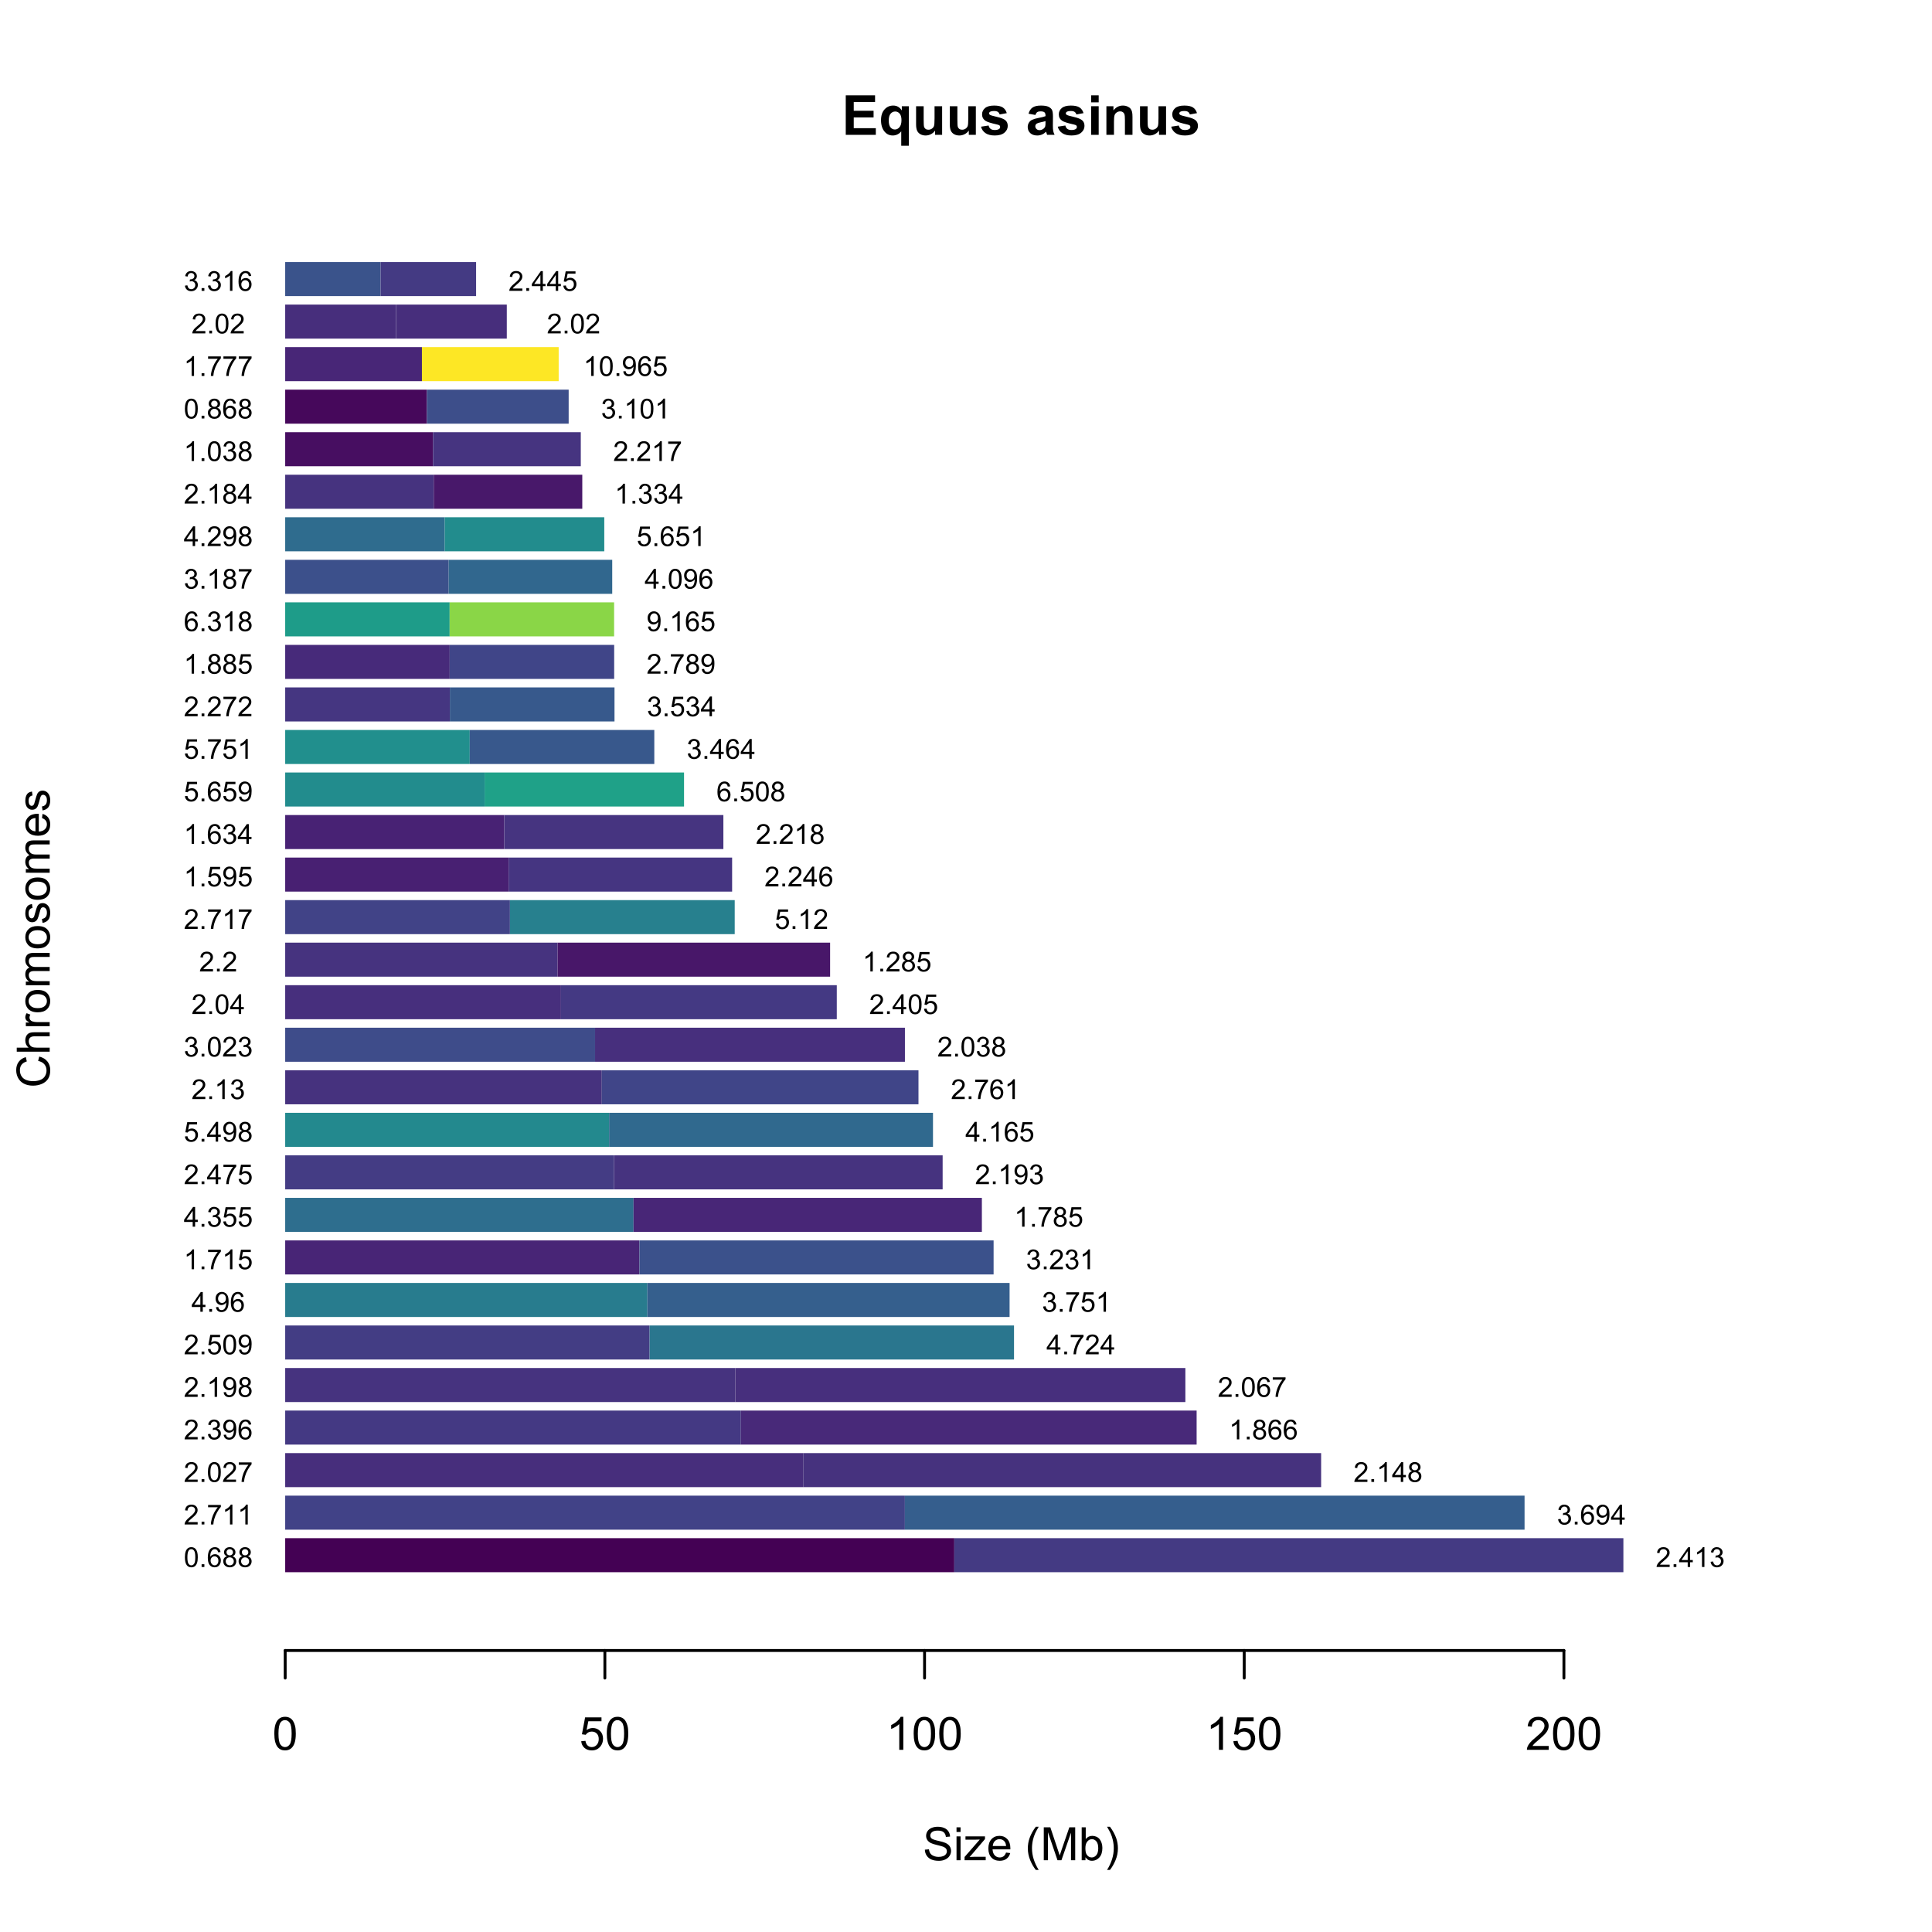 <?xml version="1.0" encoding="UTF-8"?>
<svg xmlns="http://www.w3.org/2000/svg" xmlns:xlink="http://www.w3.org/1999/xlink" width="504" height="504" viewBox="0 0 504 504">
<defs>
<g>
<g id="glyph-0-0">
<path d="M 1.047 0 L 1.047 -10.309 L 8.691 -10.309 L 8.691 -8.562 L 3.129 -8.562 L 3.129 -6.277 L 8.305 -6.277 L 8.305 -4.543 L 3.129 -4.543 L 3.129 -1.738 L 8.887 -1.738 L 8.887 0 Z M 1.047 0 "/>
</g>
<g id="glyph-0-1">
<path d="M 5.914 2.84 L 5.914 -0.914 C 5.656 -0.582 5.336 -0.316 4.949 -0.121 C 4.566 0.07 4.152 0.168 3.707 0.168 C 2.855 0.168 2.16 -0.148 1.609 -0.789 C 0.965 -1.531 0.641 -2.543 0.641 -3.816 C 0.641 -5.02 0.941 -5.953 1.551 -6.625 C 2.156 -7.301 2.91 -7.637 3.812 -7.637 C 4.309 -7.637 4.738 -7.531 5.102 -7.32 C 5.465 -7.109 5.785 -6.789 6.066 -6.363 L 6.066 -7.469 L 7.891 -7.469 L 7.891 2.84 L 5.914 2.84 M 5.977 -3.824 C 5.977 -4.59 5.82 -5.156 5.508 -5.531 C 5.195 -5.902 4.809 -6.09 4.34 -6.09 C 3.859 -6.09 3.461 -5.898 3.141 -5.52 C 2.816 -5.141 2.656 -4.539 2.656 -3.711 C 2.656 -2.891 2.812 -2.301 3.121 -1.938 C 3.43 -1.574 3.812 -1.391 4.27 -1.391 C 4.723 -1.391 5.121 -1.598 5.465 -2.004 C 5.805 -2.41 5.977 -3.02 5.977 -3.824 Z M 5.977 -3.824 "/>
</g>
<g id="glyph-0-2">
<path d="M 5.949 0 L 5.949 -1.117 C 5.676 -0.719 5.32 -0.406 4.875 -0.176 C 4.434 0.055 3.965 0.168 3.473 0.168 C 2.973 0.168 2.523 0.059 2.125 -0.16 C 1.727 -0.383 1.438 -0.691 1.258 -1.09 C 1.082 -1.488 0.992 -2.039 0.992 -2.742 L 0.992 -7.469 L 2.969 -7.469 L 2.969 -4.035 C 2.969 -2.984 3.004 -2.344 3.074 -2.105 C 3.148 -1.867 3.281 -1.68 3.473 -1.543 C 3.664 -1.406 3.91 -1.336 4.203 -1.336 C 4.543 -1.336 4.844 -1.43 5.113 -1.613 C 5.379 -1.797 5.562 -2.027 5.66 -2.301 C 5.758 -2.578 5.809 -3.25 5.809 -4.316 L 5.809 -7.469 L 7.785 -7.469 L 7.785 0 Z M 5.949 0 "/>
</g>
<g id="glyph-0-3">
<path d="M 0.336 -2.129 L 2.32 -2.434 C 2.406 -2.047 2.574 -1.758 2.832 -1.559 C 3.09 -1.359 3.453 -1.258 3.918 -1.258 C 4.426 -1.258 4.812 -1.352 5.07 -1.539 C 5.242 -1.672 5.328 -1.848 5.328 -2.066 C 5.328 -2.219 5.281 -2.34 5.188 -2.441 C 5.09 -2.535 4.871 -2.621 4.527 -2.699 C 2.934 -3.051 1.926 -3.371 1.496 -3.664 C 0.906 -4.066 0.613 -4.625 0.613 -5.344 C 0.613 -5.992 0.867 -6.535 1.379 -6.977 C 1.891 -7.414 2.68 -7.637 3.754 -7.637 C 4.777 -7.637 5.535 -7.469 6.031 -7.137 C 6.531 -6.805 6.871 -6.312 7.059 -5.66 L 5.195 -5.316 C 5.117 -5.605 4.965 -5.828 4.742 -5.984 C 4.52 -6.137 4.203 -6.215 3.789 -6.215 C 3.27 -6.215 2.898 -6.145 2.672 -5.996 C 2.523 -5.895 2.445 -5.762 2.445 -5.598 C 2.445 -5.457 2.512 -5.336 2.645 -5.238 C 2.82 -5.105 3.438 -4.922 4.488 -4.684 C 5.543 -4.445 6.277 -4.152 6.695 -3.805 C 7.105 -3.453 7.312 -2.961 7.312 -2.336 C 7.312 -1.648 7.027 -1.062 6.453 -0.57 C 5.883 -0.078 5.035 0.168 3.918 0.168 C 2.898 0.168 2.094 -0.039 1.5 -0.449 C 0.91 -0.863 0.52 -1.422 0.336 -2.129 Z M 0.336 -2.129 "/>
</g>
<g id="glyph-0-4">
</g>
<g id="glyph-0-5">
<path d="M 2.512 -5.188 L 0.719 -5.512 C 0.918 -6.234 1.266 -6.77 1.758 -7.117 C 2.25 -7.461 2.98 -7.637 3.953 -7.637 C 4.832 -7.637 5.488 -7.531 5.922 -7.324 C 6.352 -7.113 6.656 -6.848 6.832 -6.527 C 7.008 -6.207 7.094 -5.617 7.094 -4.762 L 7.074 -2.453 C 7.074 -1.797 7.105 -1.312 7.168 -1 C 7.23 -0.691 7.352 -0.355 7.523 0 L 5.57 0 C 5.516 -0.133 5.453 -0.324 5.379 -0.582 C 5.348 -0.699 5.324 -0.777 5.309 -0.816 C 4.973 -0.488 4.609 -0.242 4.227 -0.078 C 3.84 0.086 3.43 0.168 2.996 0.168 C 2.227 0.168 1.621 -0.039 1.176 -0.457 C 0.734 -0.875 0.512 -1.402 0.512 -2.039 C 0.512 -2.461 0.613 -2.836 0.816 -3.168 C 1.016 -3.496 1.301 -3.75 1.664 -3.926 C 2.027 -4.102 2.551 -4.258 3.234 -4.387 C 4.156 -4.562 4.797 -4.723 5.152 -4.871 L 5.152 -5.07 C 5.152 -5.449 5.059 -5.719 4.871 -5.883 C 4.684 -6.043 4.332 -6.125 3.812 -6.125 C 3.461 -6.125 3.184 -6.055 2.988 -5.918 C 2.793 -5.777 2.633 -5.535 2.512 -5.188 M 5.152 -3.586 C 4.902 -3.5 4.5 -3.402 3.953 -3.285 C 3.402 -3.168 3.043 -3.051 2.875 -2.938 C 2.617 -2.758 2.488 -2.523 2.488 -2.242 C 2.488 -1.965 2.594 -1.727 2.797 -1.527 C 3.004 -1.324 3.266 -1.223 3.586 -1.223 C 3.941 -1.223 4.281 -1.34 4.605 -1.574 C 4.844 -1.754 5 -1.973 5.078 -2.23 C 5.129 -2.398 5.152 -2.719 5.152 -3.191 Z M 5.152 -3.586 "/>
</g>
<g id="glyph-0-6">
<path d="M 1.035 -8.48 L 1.035 -10.309 L 3.008 -10.309 L 3.008 -8.48 L 1.035 -8.48 M 1.035 0 L 1.035 -7.469 L 3.008 -7.469 L 3.008 0 Z M 1.035 0 "/>
</g>
<g id="glyph-0-7">
<path d="M 7.824 0 L 5.852 0 L 5.852 -3.812 C 5.852 -4.617 5.809 -5.137 5.723 -5.375 C 5.641 -5.613 5.5 -5.797 5.312 -5.926 C 5.121 -6.059 4.895 -6.125 4.625 -6.125 C 4.285 -6.125 3.977 -6.031 3.707 -5.844 C 3.434 -5.656 3.246 -5.406 3.145 -5.098 C 3.047 -4.789 2.996 -4.215 2.996 -3.383 L 2.996 0 L 1.02 0 L 1.02 -7.469 L 2.855 -7.469 L 2.855 -6.371 C 3.508 -7.215 4.328 -7.637 5.316 -7.637 C 5.75 -7.637 6.148 -7.559 6.512 -7.398 C 6.871 -7.242 7.145 -7.043 7.328 -6.801 C 7.516 -6.555 7.645 -6.277 7.715 -5.969 C 7.789 -5.66 7.824 -5.219 7.824 -4.641 Z M 7.824 0 "/>
</g>
<g id="glyph-1-0">
<path d="M 0.539 -2.758 L 1.609 -2.852 C 1.66 -2.422 1.781 -2.07 1.965 -1.797 C 2.152 -1.52 2.438 -1.297 2.828 -1.129 C 3.219 -0.957 3.66 -0.875 4.148 -0.875 C 4.582 -0.875 4.965 -0.938 5.297 -1.066 C 5.629 -1.195 5.875 -1.371 6.039 -1.598 C 6.199 -1.82 6.281 -2.066 6.281 -2.332 C 6.281 -2.602 6.203 -2.836 6.047 -3.039 C 5.891 -3.238 5.633 -3.406 5.273 -3.547 C 5.043 -3.633 4.531 -3.773 3.742 -3.965 C 2.953 -4.152 2.402 -4.332 2.086 -4.5 C 1.676 -4.715 1.371 -4.98 1.168 -5.301 C 0.969 -5.617 0.867 -5.973 0.867 -6.367 C 0.867 -6.805 0.992 -7.207 1.234 -7.586 C 1.484 -7.961 1.84 -8.246 2.312 -8.445 C 2.785 -8.637 3.312 -8.734 3.891 -8.734 C 4.527 -8.734 5.09 -8.633 5.574 -8.43 C 6.062 -8.223 6.434 -7.922 6.695 -7.523 C 6.957 -7.125 7.098 -6.672 7.117 -6.172 L 6.031 -6.086 C 5.969 -6.629 5.773 -7.039 5.434 -7.32 C 5.098 -7.594 4.598 -7.734 3.938 -7.734 C 3.25 -7.734 2.75 -7.609 2.434 -7.355 C 2.121 -7.105 1.961 -6.801 1.961 -6.445 C 1.961 -6.137 2.074 -5.883 2.297 -5.684 C 2.516 -5.484 3.086 -5.281 4.012 -5.07 C 4.934 -4.863 5.566 -4.68 5.914 -4.523 C 6.41 -4.293 6.781 -4 7.02 -3.648 C 7.258 -3.293 7.375 -2.887 7.375 -2.426 C 7.375 -1.969 7.246 -1.539 6.984 -1.133 C 6.723 -0.73 6.348 -0.414 5.855 -0.191 C 5.367 0.035 4.812 0.148 4.203 0.148 C 3.422 0.148 2.773 0.031 2.246 -0.195 C 1.723 -0.418 1.309 -0.762 1.012 -1.215 C 0.711 -1.672 0.555 -2.188 0.539 -2.758 Z M 0.539 -2.758 "/>
</g>
<g id="glyph-1-1">
<path d="M 0.797 -7.375 L 0.797 -8.59 L 1.852 -8.59 L 1.852 -7.375 L 0.797 -7.375 M 0.797 0 L 0.797 -6.223 L 1.852 -6.223 L 1.852 0 Z M 0.797 0 "/>
</g>
<g id="glyph-1-2">
<path d="M 0.234 0 L 0.234 -0.855 L 4.195 -5.402 C 3.746 -5.379 3.348 -5.367 3.008 -5.367 L 0.469 -5.367 L 0.469 -6.223 L 5.555 -6.223 L 5.555 -5.523 L 2.188 -1.578 L 1.535 -0.855 C 2.008 -0.891 2.449 -0.906 2.867 -0.906 L 5.742 -0.906 L 5.742 0 Z M 0.234 0 "/>
</g>
<g id="glyph-1-3">
<path d="M 5.051 -2.004 L 6.141 -1.867 C 5.969 -1.23 5.648 -0.738 5.188 -0.387 C 4.719 -0.035 4.125 0.141 3.406 0.141 C 2.492 0.141 1.773 -0.141 1.238 -0.699 C 0.707 -1.262 0.438 -2.047 0.438 -3.059 C 0.438 -4.105 0.711 -4.918 1.25 -5.496 C 1.789 -6.074 2.484 -6.363 3.344 -6.363 C 4.18 -6.363 4.859 -6.078 5.383 -5.516 C 5.914 -4.945 6.176 -4.148 6.176 -3.125 C 6.176 -3.059 6.172 -2.965 6.172 -2.844 L 1.531 -2.844 C 1.566 -2.156 1.762 -1.633 2.109 -1.273 C 2.457 -0.906 2.891 -0.727 3.41 -0.727 C 3.797 -0.727 4.125 -0.828 4.398 -1.031 C 4.672 -1.234 4.891 -1.559 5.051 -2.004 M 1.586 -3.711 L 5.062 -3.711 C 5.016 -4.23 4.883 -4.625 4.664 -4.887 C 4.328 -5.293 3.891 -5.496 3.359 -5.496 C 2.871 -5.496 2.465 -5.332 2.137 -5.008 C 1.805 -4.684 1.625 -4.25 1.586 -3.711 Z M 1.586 -3.711 "/>
</g>
<g id="glyph-1-4">
</g>
<g id="glyph-1-5">
<path d="M 2.805 2.523 C 2.223 1.789 1.73 0.93 1.328 -0.055 C 0.93 -1.035 0.727 -2.055 0.727 -3.109 C 0.727 -4.039 0.875 -4.93 1.18 -5.781 C 1.531 -6.77 2.07 -7.754 2.805 -8.734 L 3.562 -8.734 C 3.09 -7.922 2.777 -7.344 2.625 -6.996 C 2.387 -6.457 2.199 -5.895 2.062 -5.309 C 1.895 -4.578 1.812 -3.844 1.812 -3.105 C 1.812 -1.227 2.395 0.652 3.562 2.523 Z M 2.805 2.523 "/>
</g>
<g id="glyph-1-6">
<path d="M 0.891 0 L 0.891 -8.59 L 2.602 -8.59 L 4.633 -2.508 C 4.82 -1.941 4.957 -1.516 5.047 -1.234 C 5.141 -1.547 5.293 -2.008 5.5 -2.613 L 7.559 -8.59 L 9.086 -8.59 L 9.086 0 L 7.992 0 L 7.992 -7.188 L 5.496 0 L 4.469 0 L 1.984 -7.312 L 1.984 0 Z M 0.891 0 "/>
</g>
<g id="glyph-1-7">
<path d="M 1.766 0 L 0.785 0 L 0.785 -8.59 L 1.84 -8.59 L 1.84 -5.523 C 2.285 -6.082 2.852 -6.363 3.547 -6.363 C 3.926 -6.363 4.289 -6.285 4.633 -6.133 C 4.973 -5.977 5.254 -5.762 5.477 -5.48 C 5.695 -5.203 5.867 -4.863 5.992 -4.469 C 6.117 -4.074 6.18 -3.652 6.18 -3.203 C 6.18 -2.141 5.918 -1.312 5.391 -0.734 C 4.863 -0.152 4.23 0.141 3.492 0.141 C 2.758 0.141 2.18 -0.168 1.766 -0.781 L 1.766 0 M 1.75 -3.156 C 1.75 -2.41 1.852 -1.871 2.055 -1.539 C 2.387 -1 2.836 -0.727 3.406 -0.727 C 3.863 -0.727 4.262 -0.926 4.602 -1.328 C 4.934 -1.727 5.102 -2.324 5.102 -3.117 C 5.102 -3.93 4.941 -4.531 4.621 -4.914 C 4.297 -5.305 3.906 -5.496 3.453 -5.496 C 2.988 -5.496 2.59 -5.297 2.258 -4.895 C 1.922 -4.496 1.75 -3.914 1.75 -3.156 Z M 1.75 -3.156 "/>
</g>
<g id="glyph-1-8">
<path d="M 1.484 2.523 L 0.727 2.523 C 1.895 0.652 2.477 -1.227 2.477 -3.105 C 2.477 -3.84 2.395 -4.566 2.227 -5.289 C 2.094 -5.875 1.906 -6.438 1.672 -6.977 C 1.516 -7.328 1.203 -7.914 0.727 -8.734 L 1.484 -8.734 C 2.215 -7.754 2.758 -6.77 3.109 -5.781 C 3.41 -4.93 3.562 -4.039 3.562 -3.109 C 3.562 -2.055 3.359 -1.035 2.957 -0.055 C 2.551 0.93 2.059 1.789 1.484 2.523 Z M 1.484 2.523 "/>
</g>
<g id="glyph-1-9">
<path d="M 0.5 -4.234 C 0.5 -5.25 0.602 -6.07 0.812 -6.688 C 1.02 -7.309 1.332 -7.785 1.742 -8.121 C 2.156 -8.457 2.672 -8.625 3.297 -8.625 C 3.758 -8.625 4.164 -8.531 4.512 -8.348 C 4.859 -8.16 5.145 -7.895 5.375 -7.543 C 5.598 -7.195 5.777 -6.77 5.906 -6.266 C 6.035 -5.766 6.102 -5.086 6.102 -4.234 C 6.102 -3.227 5.996 -2.414 5.789 -1.797 C 5.582 -1.176 5.273 -0.699 4.859 -0.359 C 4.449 -0.023 3.926 0.148 3.297 0.148 C 2.469 0.148 1.82 -0.152 1.348 -0.742 C 0.781 -1.461 0.5 -2.621 0.5 -4.234 M 1.582 -4.234 C 1.582 -2.824 1.746 -1.887 2.078 -1.422 C 2.406 -0.953 2.812 -0.719 3.297 -0.719 C 3.781 -0.719 4.191 -0.953 4.52 -1.422 C 4.852 -1.891 5.016 -2.828 5.016 -4.234 C 5.016 -5.648 4.852 -6.59 4.52 -7.055 C 4.191 -7.52 3.781 -7.75 3.289 -7.75 C 2.801 -7.75 2.414 -7.547 2.125 -7.137 C 1.766 -6.613 1.582 -5.645 1.582 -4.234 Z M 1.582 -4.234 "/>
</g>
<g id="glyph-1-10">
<path d="M 0.5 -2.25 L 1.605 -2.344 C 1.688 -1.805 1.879 -1.398 2.176 -1.129 C 2.477 -0.855 2.836 -0.719 3.258 -0.719 C 3.766 -0.719 4.195 -0.91 4.547 -1.297 C 4.898 -1.676 5.074 -2.188 5.074 -2.82 C 5.074 -3.418 4.906 -3.895 4.566 -4.242 C 4.23 -4.59 3.785 -4.762 3.242 -4.766 C 2.898 -4.762 2.594 -4.688 2.32 -4.531 C 2.047 -4.379 1.832 -4.18 1.676 -3.93 L 0.688 -4.062 L 1.516 -8.473 L 5.789 -8.473 L 5.789 -7.465 L 2.359 -7.465 L 1.898 -5.156 C 2.414 -5.516 2.953 -5.695 3.523 -5.695 C 4.273 -5.695 4.906 -5.434 5.422 -4.914 C 5.938 -4.395 6.195 -3.727 6.195 -2.914 C 6.195 -2.133 5.965 -1.461 5.516 -0.898 C 4.961 -0.203 4.211 0.148 3.258 0.148 C 2.477 0.148 1.84 -0.074 1.344 -0.508 C 0.852 -0.945 0.57 -1.527 0.5 -2.25 Z M 0.5 -2.25 "/>
</g>
<g id="glyph-1-11">
<path d="M 4.469 0 L 3.414 0 L 3.414 -6.719 C 3.16 -6.477 2.828 -6.234 2.418 -5.992 C 2.004 -5.75 1.633 -5.57 1.305 -5.449 L 1.305 -6.469 C 1.895 -6.746 2.41 -7.082 2.852 -7.477 C 3.293 -7.871 3.605 -8.254 3.789 -8.625 L 4.469 -8.625 Z M 4.469 0 "/>
</g>
<g id="glyph-1-12">
<path d="M 6.039 -1.016 L 6.039 0 L 0.363 0 C 0.355 -0.254 0.395 -0.5 0.484 -0.734 C 0.629 -1.117 0.863 -1.5 1.18 -1.875 C 1.5 -2.25 1.957 -2.684 2.562 -3.176 C 3.492 -3.941 4.125 -4.547 4.453 -4.996 C 4.781 -5.441 4.945 -5.867 4.945 -6.266 C 4.945 -6.68 4.797 -7.035 4.496 -7.32 C 4.199 -7.609 3.809 -7.75 3.328 -7.75 C 2.82 -7.75 2.414 -7.602 2.109 -7.297 C 1.805 -6.992 1.648 -6.57 1.648 -6.031 L 0.562 -6.141 C 0.637 -6.949 0.918 -7.566 1.398 -7.988 C 1.883 -8.414 2.535 -8.625 3.352 -8.625 C 4.176 -8.625 4.828 -8.398 5.309 -7.938 C 5.789 -7.484 6.031 -6.914 6.031 -6.242 C 6.031 -5.895 5.957 -5.559 5.82 -5.227 C 5.676 -4.895 5.445 -4.543 5.117 -4.18 C 4.793 -3.809 4.25 -3.305 3.492 -2.664 C 2.859 -2.133 2.453 -1.773 2.273 -1.586 C 2.094 -1.395 1.945 -1.203 1.828 -1.016 Z M 6.039 -1.016 "/>
</g>
<g id="glyph-2-0">
<path d="M -3.012 -7.055 L -2.723 -8.191 C -1.789 -7.953 -1.078 -7.523 -0.59 -6.906 C -0.098 -6.285 0.148 -5.527 0.148 -4.633 C 0.148 -3.711 -0.043 -2.957 -0.418 -2.375 C -0.797 -1.797 -1.344 -1.355 -2.055 -1.051 C -2.77 -0.75 -3.539 -0.598 -4.359 -0.598 C -5.254 -0.598 -6.035 -0.77 -6.699 -1.109 C -7.367 -1.453 -7.871 -1.938 -8.219 -2.57 C -8.562 -3.199 -8.734 -3.895 -8.734 -4.652 C -8.734 -5.512 -8.516 -6.234 -8.078 -6.82 C -7.641 -7.406 -7.027 -7.812 -6.234 -8.047 L -5.969 -6.926 C -6.594 -6.727 -7.051 -6.438 -7.336 -6.059 C -7.621 -5.68 -7.766 -5.203 -7.766 -4.629 C -7.766 -3.969 -7.605 -3.418 -7.289 -2.973 C -6.973 -2.531 -6.547 -2.219 -6.016 -2.039 C -5.48 -1.859 -4.93 -1.77 -4.367 -1.77 C -3.633 -1.77 -2.996 -1.875 -2.453 -2.09 C -1.906 -2.301 -1.5 -2.633 -1.23 -3.082 C -0.961 -3.531 -0.824 -4.016 -0.824 -4.539 C -0.824 -5.176 -1.008 -5.715 -1.375 -6.156 C -1.742 -6.598 -2.289 -6.898 -3.012 -7.055 Z M -3.012 -7.055 "/>
</g>
<g id="glyph-2-1">
<path d="M 0 -0.789 L -8.59 -0.793 L -8.59 -1.848 L -5.508 -1.848 C -6.078 -2.336 -6.363 -2.957 -6.363 -3.711 C -6.363 -4.168 -6.273 -4.57 -6.09 -4.91 C -5.91 -5.25 -5.656 -5.492 -5.336 -5.641 C -5.016 -5.785 -4.555 -5.859 -3.941 -5.859 L 0 -5.859 L 0 -4.805 L -3.941 -4.805 C -4.469 -4.805 -4.855 -4.691 -5.094 -4.461 C -5.336 -4.234 -5.453 -3.91 -5.453 -3.492 C -5.453 -3.18 -5.375 -2.887 -5.211 -2.609 C -5.051 -2.336 -4.828 -2.141 -4.555 -2.023 C -4.273 -1.906 -3.891 -1.848 -3.406 -1.848 L 0 -1.844 Z M 0 -0.789 "/>
</g>
<g id="glyph-2-2">
<path d="M 0 -0.781 L -6.223 -0.781 L -6.223 -1.73 L -5.281 -1.73 C -5.719 -1.969 -6.012 -2.195 -6.152 -2.398 C -6.293 -2.605 -6.363 -2.828 -6.363 -3.078 C -6.363 -3.43 -6.25 -3.793 -6.023 -4.16 L -5.047 -3.797 C -5.195 -3.539 -5.273 -3.281 -5.273 -3.023 C -5.273 -2.793 -5.203 -2.586 -5.066 -2.402 C -4.926 -2.219 -4.734 -2.086 -4.488 -2.012 C -4.113 -1.895 -3.703 -1.836 -3.258 -1.836 L 0 -1.836 Z M 0 -0.781 "/>
</g>
<g id="glyph-2-3">
<path d="M -3.109 -0.398 C -4.262 -0.398 -5.117 -0.719 -5.672 -1.359 C -6.133 -1.895 -6.363 -2.547 -6.363 -3.316 C -6.363 -4.172 -6.082 -4.871 -5.523 -5.414 C -4.961 -5.957 -4.188 -6.227 -3.199 -6.227 C -2.398 -6.227 -1.77 -6.109 -1.309 -5.867 C -0.852 -5.629 -0.492 -5.277 -0.238 -4.82 C 0.012 -4.359 0.141 -3.859 0.141 -3.316 C 0.141 -2.445 -0.141 -1.742 -0.695 -1.203 C -1.254 -0.668 -2.059 -0.398 -3.109 -0.398 M -3.109 -1.484 C -2.312 -1.484 -1.719 -1.656 -1.32 -2.004 C -0.926 -2.352 -0.727 -2.789 -0.727 -3.316 C -0.727 -3.84 -0.926 -4.273 -1.324 -4.625 C -1.723 -4.969 -2.328 -5.145 -3.145 -5.145 C -3.914 -5.145 -4.5 -4.969 -4.895 -4.621 C -5.293 -4.27 -5.492 -3.836 -5.492 -3.316 C -5.492 -2.789 -5.293 -2.352 -4.898 -2.004 C -4.504 -1.656 -3.906 -1.484 -3.109 -1.484 Z M -3.109 -1.484 "/>
</g>
<g id="glyph-2-4">
<path d="M 0 -0.789 L -6.223 -0.793 L -6.223 -1.734 L -5.352 -1.734 C -5.656 -1.93 -5.898 -2.188 -6.086 -2.516 C -6.27 -2.836 -6.363 -3.207 -6.363 -3.621 C -6.363 -4.082 -6.266 -4.461 -6.078 -4.754 C -5.883 -5.051 -5.617 -5.258 -5.273 -5.379 C -6 -5.871 -6.363 -6.512 -6.363 -7.301 C -6.363 -7.918 -6.191 -8.391 -5.852 -8.727 C -5.508 -9.055 -4.98 -9.223 -4.27 -9.223 L 0 -9.223 L 0 -8.172 L -3.918 -8.172 C -4.34 -8.172 -4.645 -8.141 -4.832 -8.07 C -5.016 -8.004 -5.164 -7.879 -5.277 -7.699 C -5.391 -7.52 -5.449 -7.309 -5.449 -7.066 C -5.449 -6.629 -5.305 -6.266 -5.012 -5.977 C -4.723 -5.688 -4.254 -5.543 -3.613 -5.543 L 0 -5.543 L 0 -4.488 L -4.043 -4.488 C -4.512 -4.488 -4.863 -4.402 -5.098 -4.23 C -5.332 -4.059 -5.449 -3.777 -5.449 -3.387 C -5.449 -3.09 -5.371 -2.816 -5.215 -2.562 C -5.059 -2.312 -4.828 -2.129 -4.531 -2.016 C -4.227 -1.902 -3.793 -1.848 -3.227 -1.848 L 0 -1.844 Z M 0 -0.789 "/>
</g>
<g id="glyph-2-5">
<path d="M -1.859 -0.371 L -2.023 -1.414 C -1.602 -1.469 -1.281 -1.633 -1.059 -1.902 C -0.836 -2.168 -0.727 -2.543 -0.727 -3.023 C -0.727 -3.508 -0.824 -3.867 -1.023 -4.102 C -1.219 -4.336 -1.449 -4.453 -1.715 -4.453 C -1.953 -4.453 -2.141 -4.348 -2.277 -4.141 C -2.371 -3.996 -2.492 -3.641 -2.637 -3.062 C -2.832 -2.289 -3 -1.754 -3.145 -1.457 C -3.285 -1.156 -3.484 -0.93 -3.734 -0.777 C -3.988 -0.621 -4.266 -0.547 -4.57 -0.547 C -4.848 -0.547 -5.105 -0.609 -5.34 -0.734 C -5.578 -0.863 -5.773 -1.035 -5.93 -1.254 C -6.051 -1.418 -6.152 -1.641 -6.238 -1.926 C -6.32 -2.207 -6.363 -2.512 -6.363 -2.836 C -6.363 -3.324 -6.293 -3.754 -6.152 -4.121 C -6.012 -4.492 -5.82 -4.762 -5.582 -4.938 C -5.34 -5.113 -5.02 -5.234 -4.617 -5.305 L -4.477 -4.273 C -4.797 -4.227 -5.047 -4.09 -5.227 -3.863 C -5.406 -3.641 -5.496 -3.324 -5.496 -2.914 C -5.496 -2.426 -5.414 -2.082 -5.258 -1.875 C -5.094 -1.668 -4.906 -1.566 -4.695 -1.566 C -4.555 -1.566 -4.434 -1.605 -4.324 -1.695 C -4.211 -1.777 -4.117 -1.914 -4.043 -2.098 C -4.004 -2.203 -3.914 -2.516 -3.773 -3.031 C -3.574 -3.773 -3.41 -4.297 -3.285 -4.59 C -3.156 -4.887 -2.973 -5.117 -2.73 -5.285 C -2.488 -5.453 -2.188 -5.535 -1.828 -5.539 C -1.477 -5.535 -1.145 -5.434 -0.836 -5.23 C -0.523 -5.023 -0.285 -4.727 -0.113 -4.344 C 0.055 -3.953 0.141 -3.516 0.141 -3.031 C 0.141 -2.219 -0.027 -1.605 -0.363 -1.18 C -0.699 -0.758 -1.199 -0.488 -1.859 -0.371 Z M -1.859 -0.371 "/>
</g>
<g id="glyph-2-6">
<path d="M -2.004 -5.051 L -1.867 -6.141 C -1.23 -5.969 -0.738 -5.648 -0.387 -5.188 C -0.035 -4.719 0.141 -4.125 0.141 -3.406 C 0.141 -2.492 -0.141 -1.773 -0.699 -1.238 C -1.262 -0.707 -2.047 -0.441 -3.059 -0.441 C -4.105 -0.441 -4.918 -0.711 -5.496 -1.25 C -6.074 -1.789 -6.363 -2.484 -6.363 -3.348 C -6.363 -4.18 -6.078 -4.859 -5.516 -5.383 C -4.945 -5.914 -4.148 -6.176 -3.121 -6.176 C -3.059 -6.176 -2.965 -6.172 -2.84 -6.172 L -2.844 -1.531 C -2.156 -1.566 -1.633 -1.762 -1.27 -2.109 C -0.906 -2.457 -0.727 -2.891 -0.727 -3.41 C -0.727 -3.797 -0.828 -4.125 -1.031 -4.398 C -1.234 -4.672 -1.559 -4.891 -2.004 -5.051 M -3.711 -1.59 L -3.707 -5.062 C -4.23 -5.016 -4.625 -4.883 -4.887 -4.664 C -5.293 -4.328 -5.496 -3.891 -5.496 -3.359 C -5.496 -2.871 -5.332 -2.465 -5.008 -2.137 C -4.684 -1.805 -4.25 -1.625 -3.711 -1.59 Z M -3.711 -1.59 "/>
</g>
<g id="glyph-3-0">
<path d="M 0.297 -2.543 C 0.297 -3.152 0.363 -3.641 0.488 -4.012 C 0.613 -4.383 0.797 -4.672 1.047 -4.871 C 1.293 -5.074 1.605 -5.176 1.98 -5.176 C 2.254 -5.176 2.5 -5.121 2.707 -5.008 C 2.914 -4.898 3.086 -4.734 3.223 -4.527 C 3.359 -4.316 3.465 -4.062 3.543 -3.762 C 3.621 -3.457 3.66 -3.051 3.66 -2.543 C 3.66 -1.938 3.598 -1.449 3.473 -1.078 C 3.348 -0.707 3.164 -0.418 2.918 -0.215 C 2.668 -0.012 2.355 0.086 1.98 0.086 C 1.48 0.086 1.094 -0.09 0.809 -0.445 C 0.469 -0.875 0.297 -1.574 0.297 -2.543 M 0.949 -2.543 C 0.949 -1.695 1.047 -1.133 1.246 -0.852 C 1.445 -0.574 1.688 -0.434 1.98 -0.434 C 2.27 -0.434 2.516 -0.574 2.711 -0.855 C 2.91 -1.137 3.008 -1.699 3.008 -2.543 C 3.008 -3.391 2.91 -3.953 2.711 -4.234 C 2.516 -4.512 2.266 -4.652 1.973 -4.652 C 1.68 -4.652 1.449 -4.527 1.277 -4.281 C 1.059 -3.969 0.949 -3.387 0.949 -2.543 Z M 0.949 -2.543 "/>
</g>
<g id="glyph-3-1">
<path d="M 0.652 0 L 0.652 -0.719 L 1.375 -0.719 L 1.375 0 Z M 0.652 0 "/>
</g>
<g id="glyph-3-2">
<path d="M 3.582 -3.891 L 2.953 -3.844 C 2.898 -4.09 2.816 -4.273 2.715 -4.383 C 2.543 -4.562 2.332 -4.656 2.082 -4.656 C 1.879 -4.656 1.703 -4.598 1.551 -4.484 C 1.352 -4.34 1.195 -4.129 1.078 -3.848 C 0.965 -3.57 0.906 -3.172 0.898 -2.656 C 1.051 -2.891 1.238 -3.062 1.457 -3.176 C 1.68 -3.285 1.91 -3.344 2.152 -3.344 C 2.574 -3.344 2.934 -3.188 3.23 -2.879 C 3.527 -2.566 3.672 -2.164 3.672 -1.672 C 3.672 -1.352 3.605 -1.051 3.465 -0.773 C 3.324 -0.492 3.133 -0.281 2.891 -0.133 C 2.645 0.016 2.371 0.086 2.059 0.086 C 1.531 0.086 1.102 -0.105 0.77 -0.492 C 0.438 -0.883 0.27 -1.52 0.27 -2.41 C 0.27 -3.406 0.453 -4.133 0.824 -4.586 C 1.145 -4.977 1.574 -5.176 2.121 -5.176 C 2.523 -5.176 2.859 -5.062 3.117 -4.832 C 3.375 -4.605 3.531 -4.293 3.582 -3.891 M 1 -1.668 C 1 -1.453 1.043 -1.242 1.137 -1.043 C 1.23 -0.844 1.359 -0.691 1.527 -0.59 C 1.691 -0.484 1.867 -0.434 2.051 -0.434 C 2.316 -0.434 2.547 -0.539 2.738 -0.754 C 2.93 -0.973 3.027 -1.266 3.027 -1.633 C 3.027 -1.992 2.934 -2.273 2.742 -2.477 C 2.551 -2.684 2.312 -2.785 2.023 -2.785 C 1.738 -2.785 1.496 -2.684 1.297 -2.477 C 1.098 -2.273 1 -2.004 1 -1.668 Z M 1 -1.668 "/>
</g>
<g id="glyph-3-3">
<path d="M 1.273 -2.793 C 1.012 -2.891 0.816 -3.027 0.688 -3.207 C 0.562 -3.383 0.5 -3.598 0.5 -3.848 C 0.5 -4.223 0.633 -4.535 0.902 -4.793 C 1.172 -5.047 1.531 -5.176 1.98 -5.176 C 2.43 -5.176 2.793 -5.043 3.066 -4.781 C 3.34 -4.523 3.477 -4.203 3.477 -3.828 C 3.477 -3.59 3.414 -3.383 3.289 -3.203 C 3.164 -3.027 2.973 -2.891 2.719 -2.793 C 3.035 -2.691 3.273 -2.523 3.441 -2.297 C 3.605 -2.066 3.688 -1.793 3.688 -1.473 C 3.688 -1.031 3.531 -0.66 3.219 -0.363 C 2.91 -0.062 2.5 0.086 1.988 0.086 C 1.48 0.086 1.07 -0.062 0.758 -0.363 C 0.449 -0.664 0.293 -1.039 0.293 -1.492 C 0.293 -1.824 0.375 -2.105 0.547 -2.332 C 0.715 -2.559 0.957 -2.711 1.273 -2.793 M 1.145 -3.867 C 1.145 -3.625 1.223 -3.426 1.383 -3.27 C 1.539 -3.113 1.742 -3.039 1.992 -3.039 C 2.238 -3.039 2.438 -3.113 2.594 -3.27 C 2.75 -3.422 2.828 -3.609 2.828 -3.832 C 2.828 -4.062 2.746 -4.258 2.586 -4.418 C 2.426 -4.574 2.227 -4.656 1.984 -4.656 C 1.746 -4.656 1.543 -4.578 1.387 -4.422 C 1.227 -4.27 1.145 -4.082 1.145 -3.867 M 0.941 -1.488 C 0.941 -1.305 0.984 -1.133 1.07 -0.965 C 1.156 -0.793 1.281 -0.664 1.453 -0.57 C 1.621 -0.48 1.801 -0.434 1.996 -0.434 C 2.301 -0.434 2.547 -0.531 2.746 -0.723 C 2.941 -0.918 3.039 -1.164 3.039 -1.465 C 3.039 -1.77 2.941 -2.023 2.738 -2.223 C 2.535 -2.422 2.281 -2.52 1.977 -2.52 C 1.68 -2.52 1.43 -2.422 1.234 -2.227 C 1.039 -2.027 0.941 -1.781 0.941 -1.488 Z M 0.941 -1.488 "/>
</g>
<g id="glyph-3-4">
<path d="M 3.625 -0.609 L 3.625 0 L 0.219 0 C 0.215 -0.152 0.238 -0.297 0.293 -0.438 C 0.379 -0.672 0.516 -0.898 0.707 -1.125 C 0.898 -1.352 1.176 -1.609 1.535 -1.906 C 2.098 -2.363 2.477 -2.73 2.672 -2.996 C 2.867 -3.266 2.969 -3.52 2.969 -3.758 C 2.969 -4.008 2.879 -4.219 2.699 -4.395 C 2.52 -4.566 2.285 -4.652 1.996 -4.652 C 1.691 -4.652 1.449 -4.559 1.266 -4.375 C 1.082 -4.195 0.988 -3.941 0.988 -3.617 L 0.336 -3.684 C 0.383 -4.168 0.551 -4.539 0.84 -4.793 C 1.129 -5.047 1.52 -5.176 2.012 -5.176 C 2.504 -5.176 2.898 -5.039 3.184 -4.762 C 3.473 -4.488 3.617 -4.148 3.617 -3.742 C 3.617 -3.539 3.574 -3.336 3.492 -3.137 C 3.406 -2.938 3.266 -2.727 3.07 -2.508 C 2.875 -2.285 2.551 -1.984 2.094 -1.598 C 1.715 -1.281 1.473 -1.066 1.363 -0.949 C 1.258 -0.836 1.168 -0.723 1.098 -0.609 Z M 3.625 -0.609 "/>
</g>
<g id="glyph-3-5">
<path d="M 2.328 0 L 2.328 -1.234 L 0.09 -1.234 L 0.09 -1.812 L 2.441 -5.152 L 2.961 -5.152 L 2.961 -1.812 L 3.656 -1.812 L 3.656 -1.234 L 2.961 -1.234 L 2.961 0 L 2.328 0 M 2.328 -1.812 L 2.328 -4.137 L 0.715 -1.812 Z M 2.328 -1.812 "/>
</g>
<g id="glyph-3-6">
<path d="M 2.684 0 L 2.051 0 L 2.051 -4.031 C 1.898 -3.887 1.699 -3.742 1.449 -3.598 C 1.203 -3.449 0.98 -3.344 0.785 -3.27 L 0.785 -3.883 C 1.137 -4.047 1.445 -4.25 1.711 -4.484 C 1.977 -4.723 2.164 -4.953 2.273 -5.176 L 2.684 -5.176 Z M 2.684 0 "/>
</g>
<g id="glyph-3-7">
<path d="M 0.301 -1.359 L 0.934 -1.445 C 1.008 -1.086 1.133 -0.828 1.305 -0.668 C 1.48 -0.512 1.691 -0.434 1.945 -0.434 C 2.242 -0.434 2.492 -0.535 2.699 -0.742 C 2.902 -0.949 3.004 -1.203 3.004 -1.508 C 3.004 -1.797 2.91 -2.039 2.723 -2.227 C 2.531 -2.414 2.289 -2.512 1.996 -2.512 C 1.879 -2.512 1.727 -2.488 1.551 -2.441 L 1.621 -2.996 C 1.664 -2.992 1.695 -2.988 1.723 -2.988 C 1.992 -2.988 2.234 -3.059 2.449 -3.199 C 2.664 -3.34 2.773 -3.555 2.773 -3.848 C 2.773 -4.082 2.695 -4.273 2.539 -4.426 C 2.383 -4.578 2.18 -4.656 1.93 -4.656 C 1.684 -4.656 1.48 -4.578 1.316 -4.422 C 1.152 -4.27 1.047 -4.035 1 -3.727 L 0.367 -3.84 C 0.441 -4.262 0.617 -4.594 0.895 -4.824 C 1.168 -5.059 1.508 -5.176 1.914 -5.176 C 2.195 -5.176 2.457 -5.113 2.691 -4.992 C 2.93 -4.875 3.109 -4.707 3.234 -4.5 C 3.363 -4.293 3.426 -4.07 3.426 -3.836 C 3.426 -3.613 3.363 -3.41 3.246 -3.227 C 3.125 -3.043 2.949 -2.898 2.715 -2.793 C 3.02 -2.723 3.254 -2.574 3.426 -2.355 C 3.594 -2.133 3.676 -1.855 3.676 -1.523 C 3.676 -1.07 3.512 -0.691 3.184 -0.379 C 2.855 -0.066 2.441 0.09 1.941 0.09 C 1.488 0.09 1.113 -0.043 0.812 -0.312 C 0.516 -0.582 0.344 -0.93 0.301 -1.359 Z M 0.301 -1.359 "/>
</g>
<g id="glyph-3-8">
<path d="M 0.34 -4.48 L 0.34 -5.086 L 3.676 -5.086 L 3.676 -4.594 C 3.348 -4.246 3.023 -3.781 2.703 -3.203 C 2.379 -2.625 2.129 -2.027 1.953 -1.418 C 1.828 -0.984 1.746 -0.512 1.711 0 L 1.062 0 C 1.07 -0.406 1.148 -0.895 1.301 -1.469 C 1.453 -2.043 1.672 -2.598 1.957 -3.129 C 2.242 -3.664 2.543 -4.113 2.863 -4.48 Z M 0.34 -4.48 "/>
</g>
<g id="glyph-3-9">
<path d="M 0.395 -1.191 L 1 -1.246 C 1.055 -0.961 1.152 -0.754 1.297 -0.625 C 1.441 -0.496 1.629 -0.434 1.855 -0.434 C 2.051 -0.434 2.223 -0.477 2.367 -0.566 C 2.516 -0.656 2.633 -0.773 2.727 -0.922 C 2.82 -1.07 2.898 -1.273 2.965 -1.527 C 3.027 -1.777 3.059 -2.035 3.059 -2.301 C 3.059 -2.328 3.059 -2.371 3.055 -2.426 C 2.93 -2.223 2.754 -2.062 2.535 -1.934 C 2.316 -1.809 2.078 -1.746 1.824 -1.746 C 1.398 -1.746 1.039 -1.902 0.742 -2.211 C 0.445 -2.52 0.297 -2.93 0.297 -3.434 C 0.297 -3.957 0.453 -4.379 0.762 -4.695 C 1.07 -5.016 1.457 -5.176 1.918 -5.176 C 2.254 -5.176 2.562 -5.086 2.84 -4.902 C 3.117 -4.723 3.328 -4.465 3.473 -4.133 C 3.617 -3.797 3.688 -3.316 3.688 -2.684 C 3.688 -2.023 3.617 -1.5 3.473 -1.109 C 3.332 -0.719 3.117 -0.422 2.836 -0.219 C 2.555 -0.016 2.223 0.086 1.844 0.086 C 1.438 0.086 1.109 -0.023 0.855 -0.246 C 0.598 -0.473 0.445 -0.785 0.395 -1.191 M 2.984 -3.465 C 2.984 -3.828 2.887 -4.117 2.695 -4.332 C 2.5 -4.543 2.27 -4.652 1.996 -4.652 C 1.715 -4.652 1.469 -4.535 1.262 -4.305 C 1.055 -4.078 0.949 -3.777 0.949 -3.414 C 0.949 -3.086 1.047 -2.82 1.246 -2.613 C 1.445 -2.41 1.688 -2.305 1.98 -2.305 C 2.273 -2.305 2.512 -2.41 2.703 -2.613 C 2.891 -2.82 2.984 -3.102 2.984 -3.465 Z M 2.984 -3.465 "/>
</g>
<g id="glyph-3-10">
<path d="M 0.297 -1.352 L 0.965 -1.406 C 1.012 -1.082 1.125 -0.84 1.305 -0.676 C 1.484 -0.516 1.703 -0.434 1.953 -0.434 C 2.258 -0.434 2.516 -0.547 2.727 -0.777 C 2.938 -1.008 3.043 -1.312 3.043 -1.691 C 3.043 -2.051 2.941 -2.336 2.742 -2.547 C 2.539 -2.754 2.273 -2.859 1.945 -2.859 C 1.738 -2.859 1.555 -2.812 1.391 -2.719 C 1.227 -2.625 1.098 -2.508 1.004 -2.359 L 0.41 -2.438 L 0.91 -5.082 L 3.473 -5.082 L 3.473 -4.48 L 1.418 -4.48 L 1.141 -3.094 C 1.449 -3.309 1.773 -3.418 2.113 -3.418 C 2.562 -3.418 2.941 -3.262 3.25 -2.949 C 3.562 -2.637 3.715 -2.238 3.715 -1.746 C 3.715 -1.281 3.578 -0.879 3.309 -0.539 C 2.977 -0.121 2.527 0.086 1.953 0.086 C 1.484 0.086 1.102 -0.043 0.809 -0.305 C 0.512 -0.566 0.34 -0.918 0.297 -1.352 Z M 0.297 -1.352 "/>
</g>
</g>
</defs>
<rect x="-50.4" y="-50.4" width="604.8" height="604.8" fill="rgb(100%, 100%, 100%)" fill-opacity="1"/>
<g fill="rgb(0%, 0%, 0%)" fill-opacity="1">
<use xlink:href="#glyph-0-0" x="219.586" y="35.176"/>
<use xlink:href="#glyph-0-1" x="229.191" y="35.176"/>
<use xlink:href="#glyph-0-2" x="237.987" y="35.176"/>
<use xlink:href="#glyph-0-2" x="246.783" y="35.176"/>
<use xlink:href="#glyph-0-3" x="255.579" y="35.176"/>
<use xlink:href="#glyph-0-4" x="263.587" y="35.176"/>
<use xlink:href="#glyph-0-5" x="267.588" y="35.176"/>
<use xlink:href="#glyph-0-3" x="275.597" y="35.176"/>
<use xlink:href="#glyph-0-6" x="283.605" y="35.176"/>
<use xlink:href="#glyph-0-7" x="287.606" y="35.176"/>
<use xlink:href="#glyph-0-2" x="296.402" y="35.176"/>
<use xlink:href="#glyph-0-3" x="305.198" y="35.176"/>
</g>
<g fill="rgb(0%, 0%, 0%)" fill-opacity="1">
<use xlink:href="#glyph-1-0" x="240.727" y="485.281"/>
<use xlink:href="#glyph-1-1" x="248.73" y="485.281"/>
<use xlink:href="#glyph-1-2" x="251.396" y="485.281"/>
<use xlink:href="#glyph-1-3" x="257.396" y="485.281"/>
<use xlink:href="#glyph-1-4" x="264.07" y="485.281"/>
<use xlink:href="#glyph-1-5" x="267.404" y="485.281"/>
<use xlink:href="#glyph-1-6" x="271.4" y="485.281"/>
<use xlink:href="#glyph-1-7" x="281.396" y="485.281"/>
<use xlink:href="#glyph-1-8" x="288.07" y="485.281"/>
</g>
<g fill="rgb(0%, 0%, 0%)" fill-opacity="1">
<use xlink:href="#glyph-2-0" x="12.961" y="283.812"/>
<use xlink:href="#glyph-2-1" x="12.961" y="275.146"/>
<use xlink:href="#glyph-2-2" x="12.961" y="268.473"/>
<use xlink:href="#glyph-2-3" x="12.961" y="264.477"/>
<use xlink:href="#glyph-2-4" x="12.961" y="257.803"/>
<use xlink:href="#glyph-2-3" x="12.961" y="247.807"/>
<use xlink:href="#glyph-2-5" x="12.961" y="241.133"/>
<use xlink:href="#glyph-2-3" x="12.961" y="235.133"/>
<use xlink:href="#glyph-2-4" x="12.961" y="228.459"/>
<use xlink:href="#glyph-2-6" x="12.961" y="218.463"/>
<use xlink:href="#glyph-2-5" x="12.961" y="211.789"/>
</g>
<path fill="none" stroke-width="0.75" stroke-linecap="round" stroke-linejoin="round" stroke="rgb(0%, 0%, 0%)" stroke-opacity="1" stroke-miterlimit="10" d="M 74.398 430.559 L 407.977 430.559 "/>
<path fill="none" stroke-width="0.75" stroke-linecap="round" stroke-linejoin="round" stroke="rgb(0%, 0%, 0%)" stroke-opacity="1" stroke-miterlimit="10" d="M 74.398 430.559 L 74.398 437.762 "/>
<path fill="none" stroke-width="0.75" stroke-linecap="round" stroke-linejoin="round" stroke="rgb(0%, 0%, 0%)" stroke-opacity="1" stroke-miterlimit="10" d="M 157.793 430.559 L 157.793 437.762 "/>
<path fill="none" stroke-width="0.75" stroke-linecap="round" stroke-linejoin="round" stroke="rgb(0%, 0%, 0%)" stroke-opacity="1" stroke-miterlimit="10" d="M 241.188 430.559 L 241.188 437.762 "/>
<path fill="none" stroke-width="0.75" stroke-linecap="round" stroke-linejoin="round" stroke="rgb(0%, 0%, 0%)" stroke-opacity="1" stroke-miterlimit="10" d="M 324.582 430.559 L 324.582 437.762 "/>
<path fill="none" stroke-width="0.75" stroke-linecap="round" stroke-linejoin="round" stroke="rgb(0%, 0%, 0%)" stroke-opacity="1" stroke-miterlimit="10" d="M 407.977 430.559 L 407.977 437.762 "/>
<g fill="rgb(0%, 0%, 0%)" fill-opacity="1">
<use xlink:href="#glyph-1-9" x="71.062" y="456.48"/>
</g>
<g fill="rgb(0%, 0%, 0%)" fill-opacity="1">
<use xlink:href="#glyph-1-10" x="151.121" y="456.48"/>
<use xlink:href="#glyph-1-9" x="157.795" y="456.48"/>
</g>
<g fill="rgb(0%, 0%, 0%)" fill-opacity="1">
<use xlink:href="#glyph-1-11" x="231.176" y="456.48"/>
<use xlink:href="#glyph-1-9" x="237.85" y="456.48"/>
<use xlink:href="#glyph-1-9" x="244.523" y="456.48"/>
</g>
<g fill="rgb(0%, 0%, 0%)" fill-opacity="1">
<use xlink:href="#glyph-1-11" x="314.57" y="456.48"/>
<use xlink:href="#glyph-1-10" x="321.244" y="456.48"/>
<use xlink:href="#glyph-1-9" x="327.918" y="456.48"/>
</g>
<g fill="rgb(0%, 0%, 0%)" fill-opacity="1">
<use xlink:href="#glyph-1-12" x="397.965" y="456.48"/>
<use xlink:href="#glyph-1-9" x="404.639" y="456.48"/>
<use xlink:href="#glyph-1-9" x="411.312" y="456.48"/>
</g>
<path fill-rule="nonzero" fill="rgb(26.667%, 0.392%, 32.941%)" fill-opacity="1" d="M 74.398 410.141 L 248.945 410.141 L 248.945 401.262 L 74.398 401.262 Z M 74.398 410.141 "/>
<path fill-rule="nonzero" fill="rgb(26.667%, 22.745%, 51.373%)" fill-opacity="1" d="M 248.945 410.141 L 423.492 410.141 L 423.492 401.262 L 248.945 401.262 Z M 248.945 410.141 "/>
<g fill="rgb(0%, 0%, 0%)" fill-opacity="1">
<use xlink:href="#glyph-3-0" x="47.938" y="408.781"/>
<use xlink:href="#glyph-3-1" x="51.942" y="408.781"/>
<use xlink:href="#glyph-3-2" x="53.942" y="408.781"/>
<use xlink:href="#glyph-3-3" x="57.946" y="408.781"/>
<use xlink:href="#glyph-3-3" x="61.951" y="408.781"/>
</g>
<g fill="rgb(0%, 0%, 0%)" fill-opacity="1">
<use xlink:href="#glyph-3-4" x="431.938" y="408.781"/>
<use xlink:href="#glyph-3-1" x="435.942" y="408.781"/>
<use xlink:href="#glyph-3-5" x="437.942" y="408.781"/>
<use xlink:href="#glyph-3-6" x="441.946" y="408.781"/>
<use xlink:href="#glyph-3-7" x="445.951" y="408.781"/>
</g>
<path fill-rule="nonzero" fill="rgb(25.49%, 25.882%, 52.941%)" fill-opacity="1" d="M 74.398 399.047 L 236.055 399.047 L 236.055 390.168 L 74.398 390.168 Z M 74.398 399.047 "/>
<path fill-rule="nonzero" fill="rgb(20.784%, 36.863%, 55.294%)" fill-opacity="1" d="M 236.055 399.047 L 397.711 399.047 L 397.711 390.168 L 236.055 390.168 Z M 236.055 399.047 "/>
<g fill="rgb(0%, 0%, 0%)" fill-opacity="1">
<use xlink:href="#glyph-3-4" x="47.938" y="397.684"/>
<use xlink:href="#glyph-3-1" x="51.942" y="397.684"/>
<use xlink:href="#glyph-3-8" x="53.942" y="397.684"/>
<use xlink:href="#glyph-3-6" x="57.946" y="397.684"/>
<use xlink:href="#glyph-3-6" x="61.951" y="397.684"/>
</g>
<g fill="rgb(0%, 0%, 0%)" fill-opacity="1">
<use xlink:href="#glyph-3-7" x="406.16" y="397.684"/>
<use xlink:href="#glyph-3-1" x="410.164" y="397.684"/>
<use xlink:href="#glyph-3-2" x="412.165" y="397.684"/>
<use xlink:href="#glyph-3-9" x="416.169" y="397.684"/>
<use xlink:href="#glyph-3-5" x="420.173" y="397.684"/>
</g>
<path fill-rule="nonzero" fill="rgb(27.843%, 18.039%, 48.627%)" fill-opacity="1" d="M 74.398 387.949 L 209.52 387.949 L 209.52 379.07 L 74.398 379.07 Z M 74.398 387.949 "/>
<path fill-rule="nonzero" fill="rgb(27.451%, 19.608%, 49.412%)" fill-opacity="1" d="M 209.52 387.949 L 344.641 387.949 L 344.641 379.07 L 209.52 379.07 Z M 209.52 387.949 "/>
<g fill="rgb(0%, 0%, 0%)" fill-opacity="1">
<use xlink:href="#glyph-3-4" x="47.938" y="386.586"/>
<use xlink:href="#glyph-3-1" x="51.942" y="386.586"/>
<use xlink:href="#glyph-3-0" x="53.942" y="386.586"/>
<use xlink:href="#glyph-3-4" x="57.946" y="386.586"/>
<use xlink:href="#glyph-3-8" x="61.951" y="386.586"/>
</g>
<g fill="rgb(0%, 0%, 0%)" fill-opacity="1">
<use xlink:href="#glyph-3-4" x="353.09" y="386.586"/>
<use xlink:href="#glyph-3-1" x="357.094" y="386.586"/>
<use xlink:href="#glyph-3-6" x="359.095" y="386.586"/>
<use xlink:href="#glyph-3-5" x="363.099" y="386.586"/>
<use xlink:href="#glyph-3-3" x="367.103" y="386.586"/>
</g>
<path fill-rule="nonzero" fill="rgb(26.667%, 22.353%, 51.373%)" fill-opacity="1" d="M 74.398 376.852 L 193.281 376.852 L 193.281 367.973 L 74.398 367.973 Z M 74.398 376.852 "/>
<path fill-rule="nonzero" fill="rgb(28.235%, 16.078%, 47.451%)" fill-opacity="1" d="M 193.281 376.852 L 312.164 376.852 L 312.164 367.973 L 193.281 367.973 Z M 193.281 376.852 "/>
<g fill="rgb(0%, 0%, 0%)" fill-opacity="1">
<use xlink:href="#glyph-3-4" x="47.938" y="375.488"/>
<use xlink:href="#glyph-3-1" x="51.942" y="375.488"/>
<use xlink:href="#glyph-3-7" x="53.942" y="375.488"/>
<use xlink:href="#glyph-3-9" x="57.946" y="375.488"/>
<use xlink:href="#glyph-3-2" x="61.951" y="375.488"/>
</g>
<g fill="rgb(0%, 0%, 0%)" fill-opacity="1">
<use xlink:href="#glyph-3-6" x="320.609" y="375.488"/>
<use xlink:href="#glyph-3-1" x="324.614" y="375.488"/>
<use xlink:href="#glyph-3-3" x="326.614" y="375.488"/>
<use xlink:href="#glyph-3-2" x="330.618" y="375.488"/>
<use xlink:href="#glyph-3-2" x="334.623" y="375.488"/>
</g>
<path fill-rule="nonzero" fill="rgb(27.451%, 20%, 49.804%)" fill-opacity="1" d="M 74.398 365.754 L 191.812 365.754 L 191.812 356.875 L 74.398 356.875 Z M 74.398 365.754 "/>
<path fill-rule="nonzero" fill="rgb(27.843%, 18.431%, 49.02%)" fill-opacity="1" d="M 191.812 365.754 L 309.227 365.754 L 309.227 356.875 L 191.812 356.875 Z M 191.812 365.754 "/>
<g fill="rgb(0%, 0%, 0%)" fill-opacity="1">
<use xlink:href="#glyph-3-4" x="47.938" y="364.395"/>
<use xlink:href="#glyph-3-1" x="51.942" y="364.395"/>
<use xlink:href="#glyph-3-6" x="53.942" y="364.395"/>
<use xlink:href="#glyph-3-9" x="57.946" y="364.395"/>
<use xlink:href="#glyph-3-3" x="61.951" y="364.395"/>
</g>
<g fill="rgb(0%, 0%, 0%)" fill-opacity="1">
<use xlink:href="#glyph-3-4" x="317.672" y="364.395"/>
<use xlink:href="#glyph-3-1" x="321.676" y="364.395"/>
<use xlink:href="#glyph-3-0" x="323.677" y="364.395"/>
<use xlink:href="#glyph-3-2" x="327.681" y="364.395"/>
<use xlink:href="#glyph-3-8" x="331.685" y="364.395"/>
</g>
<path fill-rule="nonzero" fill="rgb(26.275%, 23.922%, 51.765%)" fill-opacity="1" d="M 74.398 354.656 L 169.461 354.656 L 169.461 345.777 L 74.398 345.777 Z M 74.398 354.656 "/>
<path fill-rule="nonzero" fill="rgb(16.471%, 46.275%, 55.686%)" fill-opacity="1" d="M 169.465 354.656 L 264.527 354.656 L 264.527 345.777 L 169.465 345.777 Z M 169.465 354.656 "/>
<g fill="rgb(0%, 0%, 0%)" fill-opacity="1">
<use xlink:href="#glyph-3-4" x="47.938" y="353.297"/>
<use xlink:href="#glyph-3-1" x="51.942" y="353.297"/>
<use xlink:href="#glyph-3-10" x="53.942" y="353.297"/>
<use xlink:href="#glyph-3-0" x="57.946" y="353.297"/>
<use xlink:href="#glyph-3-9" x="61.951" y="353.297"/>
</g>
<g fill="rgb(0%, 0%, 0%)" fill-opacity="1">
<use xlink:href="#glyph-3-5" x="272.977" y="353.297"/>
<use xlink:href="#glyph-3-1" x="276.981" y="353.297"/>
<use xlink:href="#glyph-3-8" x="278.981" y="353.297"/>
<use xlink:href="#glyph-3-4" x="282.986" y="353.297"/>
<use xlink:href="#glyph-3-5" x="286.99" y="353.297"/>
</g>
<path fill-rule="nonzero" fill="rgb(15.686%, 48.627%, 55.686%)" fill-opacity="1" d="M 74.398 343.562 L 168.883 343.562 L 168.883 334.684 L 74.398 334.684 Z M 74.398 343.562 "/>
<path fill-rule="nonzero" fill="rgb(20.784%, 37.255%, 55.294%)" fill-opacity="1" d="M 168.887 343.562 L 263.371 343.562 L 263.371 334.684 L 168.887 334.684 Z M 168.887 343.562 "/>
<g fill="rgb(0%, 0%, 0%)" fill-opacity="1">
<use xlink:href="#glyph-3-5" x="49.938" y="342.199"/>
<use xlink:href="#glyph-3-1" x="53.942" y="342.199"/>
<use xlink:href="#glyph-3-9" x="55.942" y="342.199"/>
<use xlink:href="#glyph-3-2" x="59.946" y="342.199"/>
</g>
<g fill="rgb(0%, 0%, 0%)" fill-opacity="1">
<use xlink:href="#glyph-3-7" x="271.816" y="342.199"/>
<use xlink:href="#glyph-3-1" x="275.821" y="342.199"/>
<use xlink:href="#glyph-3-8" x="277.821" y="342.199"/>
<use xlink:href="#glyph-3-10" x="281.825" y="342.199"/>
<use xlink:href="#glyph-3-6" x="285.83" y="342.199"/>
</g>
<path fill-rule="nonzero" fill="rgb(28.235%, 14.51%, 46.275%)" fill-opacity="1" d="M 74.398 332.465 L 166.797 332.465 L 166.797 323.586 L 74.398 323.586 Z M 74.398 332.465 "/>
<path fill-rule="nonzero" fill="rgb(23.137%, 31.765%, 54.51%)" fill-opacity="1" d="M 166.801 332.465 L 259.199 332.465 L 259.199 323.586 L 166.801 323.586 Z M 166.801 332.465 "/>
<g fill="rgb(0%, 0%, 0%)" fill-opacity="1">
<use xlink:href="#glyph-3-6" x="47.938" y="331.102"/>
<use xlink:href="#glyph-3-1" x="51.942" y="331.102"/>
<use xlink:href="#glyph-3-8" x="53.942" y="331.102"/>
<use xlink:href="#glyph-3-6" x="57.946" y="331.102"/>
<use xlink:href="#glyph-3-10" x="61.951" y="331.102"/>
</g>
<g fill="rgb(0%, 0%, 0%)" fill-opacity="1">
<use xlink:href="#glyph-3-7" x="267.645" y="331.102"/>
<use xlink:href="#glyph-3-1" x="271.649" y="331.102"/>
<use xlink:href="#glyph-3-4" x="273.649" y="331.102"/>
<use xlink:href="#glyph-3-7" x="277.654" y="331.102"/>
<use xlink:href="#glyph-3-6" x="281.658" y="331.102"/>
</g>
<path fill-rule="nonzero" fill="rgb(18.039%, 43.137%, 55.686%)" fill-opacity="1" d="M 74.398 321.367 L 165.27 321.367 L 165.27 312.488 L 74.398 312.488 Z M 74.398 321.367 "/>
<path fill-rule="nonzero" fill="rgb(28.235%, 14.902%, 46.667%)" fill-opacity="1" d="M 165.27 321.367 L 256.141 321.367 L 256.141 312.488 L 165.27 312.488 Z M 165.27 321.367 "/>
<g fill="rgb(0%, 0%, 0%)" fill-opacity="1">
<use xlink:href="#glyph-3-5" x="47.938" y="320.008"/>
<use xlink:href="#glyph-3-1" x="51.942" y="320.008"/>
<use xlink:href="#glyph-3-7" x="53.942" y="320.008"/>
<use xlink:href="#glyph-3-10" x="57.946" y="320.008"/>
<use xlink:href="#glyph-3-10" x="61.951" y="320.008"/>
</g>
<g fill="rgb(0%, 0%, 0%)" fill-opacity="1">
<use xlink:href="#glyph-3-6" x="264.59" y="320.008"/>
<use xlink:href="#glyph-3-1" x="268.594" y="320.008"/>
<use xlink:href="#glyph-3-8" x="270.595" y="320.008"/>
<use xlink:href="#glyph-3-3" x="274.599" y="320.008"/>
<use xlink:href="#glyph-3-10" x="278.603" y="320.008"/>
</g>
<path fill-rule="nonzero" fill="rgb(26.667%, 23.529%, 51.765%)" fill-opacity="1" d="M 74.398 310.27 L 160.152 310.27 L 160.152 301.391 L 74.398 301.391 Z M 74.398 310.27 "/>
<path fill-rule="nonzero" fill="rgb(27.451%, 20%, 49.804%)" fill-opacity="1" d="M 160.152 310.27 L 245.906 310.27 L 245.906 301.391 L 160.152 301.391 Z M 160.152 310.27 "/>
<g fill="rgb(0%, 0%, 0%)" fill-opacity="1">
<use xlink:href="#glyph-3-4" x="47.938" y="308.91"/>
<use xlink:href="#glyph-3-1" x="51.942" y="308.91"/>
<use xlink:href="#glyph-3-5" x="53.942" y="308.91"/>
<use xlink:href="#glyph-3-8" x="57.946" y="308.91"/>
<use xlink:href="#glyph-3-10" x="61.951" y="308.91"/>
</g>
<g fill="rgb(0%, 0%, 0%)" fill-opacity="1">
<use xlink:href="#glyph-3-4" x="254.355" y="308.91"/>
<use xlink:href="#glyph-3-1" x="258.36" y="308.91"/>
<use xlink:href="#glyph-3-6" x="260.36" y="308.91"/>
<use xlink:href="#glyph-3-9" x="264.364" y="308.91"/>
<use xlink:href="#glyph-3-7" x="268.369" y="308.91"/>
</g>
<path fill-rule="nonzero" fill="rgb(13.725%, 53.725%, 55.686%)" fill-opacity="1" d="M 74.398 299.176 L 158.891 299.176 L 158.891 290.297 L 74.398 290.297 Z M 74.398 299.176 "/>
<path fill-rule="nonzero" fill="rgb(18.824%, 41.176%, 55.686%)" fill-opacity="1" d="M 158.895 299.176 L 243.387 299.176 L 243.387 290.297 L 158.895 290.297 Z M 158.895 299.176 "/>
<g fill="rgb(0%, 0%, 0%)" fill-opacity="1">
<use xlink:href="#glyph-3-10" x="47.938" y="297.812"/>
<use xlink:href="#glyph-3-1" x="51.942" y="297.812"/>
<use xlink:href="#glyph-3-5" x="53.942" y="297.812"/>
<use xlink:href="#glyph-3-9" x="57.946" y="297.812"/>
<use xlink:href="#glyph-3-3" x="61.951" y="297.812"/>
</g>
<g fill="rgb(0%, 0%, 0%)" fill-opacity="1">
<use xlink:href="#glyph-3-5" x="251.832" y="297.812"/>
<use xlink:href="#glyph-3-1" x="255.836" y="297.812"/>
<use xlink:href="#glyph-3-6" x="257.837" y="297.812"/>
<use xlink:href="#glyph-3-2" x="261.841" y="297.812"/>
<use xlink:href="#glyph-3-10" x="265.845" y="297.812"/>
</g>
<path fill-rule="nonzero" fill="rgb(27.451%, 19.608%, 49.412%)" fill-opacity="1" d="M 74.398 288.078 L 157 288.078 L 157 279.199 L 74.398 279.199 Z M 74.398 288.078 "/>
<path fill-rule="nonzero" fill="rgb(25.098%, 27.059%, 53.333%)" fill-opacity="1" d="M 157 288.078 L 239.602 288.078 L 239.602 279.199 L 157 279.199 Z M 157 288.078 "/>
<g fill="rgb(0%, 0%, 0%)" fill-opacity="1">
<use xlink:href="#glyph-3-4" x="49.938" y="286.715"/>
<use xlink:href="#glyph-3-1" x="53.942" y="286.715"/>
<use xlink:href="#glyph-3-6" x="55.942" y="286.715"/>
<use xlink:href="#glyph-3-7" x="59.946" y="286.715"/>
</g>
<g fill="rgb(0%, 0%, 0%)" fill-opacity="1">
<use xlink:href="#glyph-3-4" x="248.047" y="286.715"/>
<use xlink:href="#glyph-3-1" x="252.051" y="286.715"/>
<use xlink:href="#glyph-3-8" x="254.052" y="286.715"/>
<use xlink:href="#glyph-3-2" x="258.056" y="286.715"/>
<use xlink:href="#glyph-3-6" x="262.06" y="286.715"/>
</g>
<path fill-rule="nonzero" fill="rgb(24.314%, 29.804%, 54.118%)" fill-opacity="1" d="M 74.398 276.98 L 155.23 276.98 L 155.23 268.102 L 74.398 268.102 Z M 74.398 276.98 "/>
<path fill-rule="nonzero" fill="rgb(27.843%, 18.431%, 49.02%)" fill-opacity="1" d="M 155.234 276.98 L 236.066 276.98 L 236.066 268.102 L 155.234 268.102 Z M 155.234 276.98 "/>
<g fill="rgb(0%, 0%, 0%)" fill-opacity="1">
<use xlink:href="#glyph-3-7" x="47.938" y="275.617"/>
<use xlink:href="#glyph-3-1" x="51.942" y="275.617"/>
<use xlink:href="#glyph-3-0" x="53.942" y="275.617"/>
<use xlink:href="#glyph-3-4" x="57.946" y="275.617"/>
<use xlink:href="#glyph-3-7" x="61.951" y="275.617"/>
</g>
<g fill="rgb(0%, 0%, 0%)" fill-opacity="1">
<use xlink:href="#glyph-3-4" x="244.512" y="275.617"/>
<use xlink:href="#glyph-3-1" x="248.516" y="275.617"/>
<use xlink:href="#glyph-3-0" x="250.516" y="275.617"/>
<use xlink:href="#glyph-3-7" x="254.521" y="275.617"/>
<use xlink:href="#glyph-3-3" x="258.525" y="275.617"/>
</g>
<path fill-rule="nonzero" fill="rgb(27.843%, 18.431%, 49.02%)" fill-opacity="1" d="M 74.398 265.883 L 146.344 265.883 L 146.344 257.004 L 74.398 257.004 Z M 74.398 265.883 "/>
<path fill-rule="nonzero" fill="rgb(26.667%, 22.353%, 51.373%)" fill-opacity="1" d="M 146.348 265.883 L 218.293 265.883 L 218.293 257.004 L 146.348 257.004 Z M 146.348 265.883 "/>
<g fill="rgb(0%, 0%, 0%)" fill-opacity="1">
<use xlink:href="#glyph-3-4" x="49.938" y="264.523"/>
<use xlink:href="#glyph-3-1" x="53.942" y="264.523"/>
<use xlink:href="#glyph-3-0" x="55.942" y="264.523"/>
<use xlink:href="#glyph-3-5" x="59.946" y="264.523"/>
</g>
<g fill="rgb(0%, 0%, 0%)" fill-opacity="1">
<use xlink:href="#glyph-3-4" x="226.742" y="264.523"/>
<use xlink:href="#glyph-3-1" x="230.746" y="264.523"/>
<use xlink:href="#glyph-3-5" x="232.747" y="264.523"/>
<use xlink:href="#glyph-3-0" x="236.751" y="264.523"/>
<use xlink:href="#glyph-3-10" x="240.755" y="264.523"/>
</g>
<path fill-rule="nonzero" fill="rgb(27.451%, 20%, 49.804%)" fill-opacity="1" d="M 74.398 254.785 L 145.473 254.785 L 145.473 245.906 L 74.398 245.906 Z M 74.398 254.785 "/>
<path fill-rule="nonzero" fill="rgb(28.235%, 9.02%, 41.176%)" fill-opacity="1" d="M 145.477 254.785 L 216.551 254.785 L 216.551 245.906 L 145.477 245.906 Z M 145.477 254.785 "/>
<g fill="rgb(0%, 0%, 0%)" fill-opacity="1">
<use xlink:href="#glyph-3-4" x="51.941" y="253.426"/>
<use xlink:href="#glyph-3-1" x="55.946" y="253.426"/>
<use xlink:href="#glyph-3-4" x="57.946" y="253.426"/>
</g>
<g fill="rgb(0%, 0%, 0%)" fill-opacity="1">
<use xlink:href="#glyph-3-6" x="224.996" y="253.426"/>
<use xlink:href="#glyph-3-1" x="229" y="253.426"/>
<use xlink:href="#glyph-3-4" x="231.001" y="253.426"/>
<use xlink:href="#glyph-3-3" x="235.005" y="253.426"/>
<use xlink:href="#glyph-3-10" x="239.009" y="253.426"/>
</g>
<path fill-rule="nonzero" fill="rgb(25.49%, 26.275%, 52.941%)" fill-opacity="1" d="M 74.398 243.691 L 133.031 243.691 L 133.031 234.812 L 74.398 234.812 Z M 74.398 243.691 "/>
<path fill-rule="nonzero" fill="rgb(15.294%, 50.196%, 55.686%)" fill-opacity="1" d="M 133.031 243.691 L 191.664 243.691 L 191.664 234.812 L 133.031 234.812 Z M 133.031 243.691 "/>
<g fill="rgb(0%, 0%, 0%)" fill-opacity="1">
<use xlink:href="#glyph-3-4" x="47.938" y="242.328"/>
<use xlink:href="#glyph-3-1" x="51.942" y="242.328"/>
<use xlink:href="#glyph-3-8" x="53.942" y="242.328"/>
<use xlink:href="#glyph-3-6" x="57.946" y="242.328"/>
<use xlink:href="#glyph-3-8" x="61.951" y="242.328"/>
</g>
<g fill="rgb(0%, 0%, 0%)" fill-opacity="1">
<use xlink:href="#glyph-3-10" x="202.113" y="242.328"/>
<use xlink:href="#glyph-3-1" x="206.118" y="242.328"/>
<use xlink:href="#glyph-3-6" x="208.118" y="242.328"/>
<use xlink:href="#glyph-3-4" x="212.122" y="242.328"/>
</g>
<path fill-rule="nonzero" fill="rgb(28.235%, 12.549%, 44.706%)" fill-opacity="1" d="M 74.398 232.594 L 132.691 232.594 L 132.691 223.715 L 74.398 223.715 Z M 74.398 232.594 "/>
<path fill-rule="nonzero" fill="rgb(27.059%, 20.784%, 50.588%)" fill-opacity="1" d="M 132.695 232.594 L 190.988 232.594 L 190.988 223.715 L 132.695 223.715 Z M 132.695 232.594 "/>
<g fill="rgb(0%, 0%, 0%)" fill-opacity="1">
<use xlink:href="#glyph-3-6" x="47.938" y="231.23"/>
<use xlink:href="#glyph-3-1" x="51.942" y="231.23"/>
<use xlink:href="#glyph-3-10" x="53.942" y="231.23"/>
<use xlink:href="#glyph-3-9" x="57.946" y="231.23"/>
<use xlink:href="#glyph-3-10" x="61.951" y="231.23"/>
</g>
<g fill="rgb(0%, 0%, 0%)" fill-opacity="1">
<use xlink:href="#glyph-3-4" x="199.434" y="231.23"/>
<use xlink:href="#glyph-3-1" x="203.438" y="231.23"/>
<use xlink:href="#glyph-3-4" x="205.438" y="231.23"/>
<use xlink:href="#glyph-3-5" x="209.443" y="231.23"/>
<use xlink:href="#glyph-3-2" x="213.447" y="231.23"/>
</g>
<path fill-rule="nonzero" fill="rgb(28.235%, 13.333%, 45.49%)" fill-opacity="1" d="M 74.398 221.496 L 131.551 221.496 L 131.551 212.617 L 74.398 212.617 Z M 74.398 221.496 "/>
<path fill-rule="nonzero" fill="rgb(27.451%, 20.392%, 50.196%)" fill-opacity="1" d="M 131.555 221.496 L 188.707 221.496 L 188.707 212.617 L 131.555 212.617 Z M 131.555 221.496 "/>
<g fill="rgb(0%, 0%, 0%)" fill-opacity="1">
<use xlink:href="#glyph-3-6" x="47.938" y="220.137"/>
<use xlink:href="#glyph-3-1" x="51.942" y="220.137"/>
<use xlink:href="#glyph-3-2" x="53.942" y="220.137"/>
<use xlink:href="#glyph-3-7" x="57.946" y="220.137"/>
<use xlink:href="#glyph-3-5" x="61.951" y="220.137"/>
</g>
<g fill="rgb(0%, 0%, 0%)" fill-opacity="1">
<use xlink:href="#glyph-3-4" x="197.152" y="220.137"/>
<use xlink:href="#glyph-3-1" x="201.157" y="220.137"/>
<use xlink:href="#glyph-3-4" x="203.157" y="220.137"/>
<use xlink:href="#glyph-3-6" x="207.161" y="220.137"/>
<use xlink:href="#glyph-3-3" x="211.166" y="220.137"/>
</g>
<path fill-rule="nonzero" fill="rgb(13.333%, 54.902%, 55.294%)" fill-opacity="1" d="M 74.398 210.398 L 126.422 210.398 L 126.422 201.52 L 74.398 201.52 Z M 74.398 210.398 "/>
<path fill-rule="nonzero" fill="rgb(12.157%, 63.137%, 53.333%)" fill-opacity="1" d="M 126.422 210.398 L 178.445 210.398 L 178.445 201.52 L 126.422 201.52 Z M 126.422 210.398 "/>
<g fill="rgb(0%, 0%, 0%)" fill-opacity="1">
<use xlink:href="#glyph-3-10" x="47.938" y="209.039"/>
<use xlink:href="#glyph-3-1" x="51.942" y="209.039"/>
<use xlink:href="#glyph-3-2" x="53.942" y="209.039"/>
<use xlink:href="#glyph-3-10" x="57.946" y="209.039"/>
<use xlink:href="#glyph-3-9" x="61.951" y="209.039"/>
</g>
<g fill="rgb(0%, 0%, 0%)" fill-opacity="1">
<use xlink:href="#glyph-3-2" x="186.891" y="209.039"/>
<use xlink:href="#glyph-3-1" x="190.895" y="209.039"/>
<use xlink:href="#glyph-3-10" x="192.895" y="209.039"/>
<use xlink:href="#glyph-3-0" x="196.9" y="209.039"/>
<use xlink:href="#glyph-3-3" x="200.904" y="209.039"/>
</g>
<path fill-rule="nonzero" fill="rgb(12.941%, 56.078%, 55.294%)" fill-opacity="1" d="M 74.398 199.305 L 122.543 199.305 L 122.543 190.426 L 74.398 190.426 Z M 74.398 199.305 "/>
<path fill-rule="nonzero" fill="rgb(21.961%, 34.51%, 54.902%)" fill-opacity="1" d="M 122.543 199.305 L 170.688 199.305 L 170.688 190.426 L 122.543 190.426 Z M 122.543 199.305 "/>
<g fill="rgb(0%, 0%, 0%)" fill-opacity="1">
<use xlink:href="#glyph-3-10" x="47.938" y="197.941"/>
<use xlink:href="#glyph-3-1" x="51.942" y="197.941"/>
<use xlink:href="#glyph-3-8" x="53.942" y="197.941"/>
<use xlink:href="#glyph-3-10" x="57.946" y="197.941"/>
<use xlink:href="#glyph-3-6" x="61.951" y="197.941"/>
</g>
<g fill="rgb(0%, 0%, 0%)" fill-opacity="1">
<use xlink:href="#glyph-3-7" x="179.133" y="197.941"/>
<use xlink:href="#glyph-3-1" x="183.137" y="197.941"/>
<use xlink:href="#glyph-3-5" x="185.137" y="197.941"/>
<use xlink:href="#glyph-3-2" x="189.142" y="197.941"/>
<use xlink:href="#glyph-3-5" x="193.146" y="197.941"/>
</g>
<path fill-rule="nonzero" fill="rgb(27.059%, 21.176%, 50.588%)" fill-opacity="1" d="M 74.398 188.207 L 117.352 188.207 L 117.352 179.328 L 74.398 179.328 Z M 74.398 188.207 "/>
<path fill-rule="nonzero" fill="rgb(21.569%, 34.902%, 54.902%)" fill-opacity="1" d="M 117.352 188.207 L 160.305 188.207 L 160.305 179.328 L 117.352 179.328 Z M 117.352 188.207 "/>
<g fill="rgb(0%, 0%, 0%)" fill-opacity="1">
<use xlink:href="#glyph-3-4" x="47.938" y="186.844"/>
<use xlink:href="#glyph-3-1" x="51.942" y="186.844"/>
<use xlink:href="#glyph-3-4" x="53.942" y="186.844"/>
<use xlink:href="#glyph-3-8" x="57.946" y="186.844"/>
<use xlink:href="#glyph-3-4" x="61.951" y="186.844"/>
</g>
<g fill="rgb(0%, 0%, 0%)" fill-opacity="1">
<use xlink:href="#glyph-3-7" x="168.754" y="186.844"/>
<use xlink:href="#glyph-3-1" x="172.758" y="186.844"/>
<use xlink:href="#glyph-3-10" x="174.759" y="186.844"/>
<use xlink:href="#glyph-3-7" x="178.763" y="186.844"/>
<use xlink:href="#glyph-3-5" x="182.767" y="186.844"/>
</g>
<path fill-rule="nonzero" fill="rgb(27.843%, 16.471%, 47.843%)" fill-opacity="1" d="M 74.398 177.109 L 117.309 177.109 L 117.309 168.23 L 74.398 168.23 Z M 74.398 177.109 "/>
<path fill-rule="nonzero" fill="rgb(25.098%, 27.059%, 53.333%)" fill-opacity="1" d="M 117.309 177.109 L 160.219 177.109 L 160.219 168.23 L 117.309 168.23 Z M 117.309 177.109 "/>
<g fill="rgb(0%, 0%, 0%)" fill-opacity="1">
<use xlink:href="#glyph-3-6" x="47.938" y="175.746"/>
<use xlink:href="#glyph-3-1" x="51.942" y="175.746"/>
<use xlink:href="#glyph-3-3" x="53.942" y="175.746"/>
<use xlink:href="#glyph-3-3" x="57.946" y="175.746"/>
<use xlink:href="#glyph-3-10" x="61.951" y="175.746"/>
</g>
<g fill="rgb(0%, 0%, 0%)" fill-opacity="1">
<use xlink:href="#glyph-3-4" x="168.664" y="175.746"/>
<use xlink:href="#glyph-3-1" x="172.668" y="175.746"/>
<use xlink:href="#glyph-3-8" x="174.669" y="175.746"/>
<use xlink:href="#glyph-3-3" x="178.673" y="175.746"/>
<use xlink:href="#glyph-3-9" x="182.677" y="175.746"/>
</g>
<path fill-rule="nonzero" fill="rgb(11.765%, 61.176%, 53.725%)" fill-opacity="1" d="M 74.398 166.012 L 117.301 166.012 L 117.301 157.133 L 74.398 157.133 Z M 74.398 166.012 "/>
<path fill-rule="nonzero" fill="rgb(54.118%, 83.922%, 27.843%)" fill-opacity="1" d="M 117.301 166.012 L 160.203 166.012 L 160.203 157.133 L 117.301 157.133 Z M 117.301 166.012 "/>
<g fill="rgb(0%, 0%, 0%)" fill-opacity="1">
<use xlink:href="#glyph-3-2" x="47.938" y="164.652"/>
<use xlink:href="#glyph-3-1" x="51.942" y="164.652"/>
<use xlink:href="#glyph-3-7" x="53.942" y="164.652"/>
<use xlink:href="#glyph-3-6" x="57.946" y="164.652"/>
<use xlink:href="#glyph-3-3" x="61.951" y="164.652"/>
</g>
<g fill="rgb(0%, 0%, 0%)" fill-opacity="1">
<use xlink:href="#glyph-3-9" x="168.648" y="164.652"/>
<use xlink:href="#glyph-3-1" x="172.653" y="164.652"/>
<use xlink:href="#glyph-3-6" x="174.653" y="164.652"/>
<use xlink:href="#glyph-3-2" x="178.657" y="164.652"/>
<use xlink:href="#glyph-3-10" x="182.662" y="164.652"/>
</g>
<path fill-rule="nonzero" fill="rgb(23.529%, 31.373%, 54.51%)" fill-opacity="1" d="M 74.398 154.918 L 117.055 154.918 L 117.055 146.039 L 74.398 146.039 Z M 74.398 154.918 "/>
<path fill-rule="nonzero" fill="rgb(19.216%, 40.392%, 55.686%)" fill-opacity="1" d="M 117.055 154.918 L 159.711 154.918 L 159.711 146.039 L 117.055 146.039 Z M 117.055 154.918 "/>
<g fill="rgb(0%, 0%, 0%)" fill-opacity="1">
<use xlink:href="#glyph-3-7" x="47.938" y="153.555"/>
<use xlink:href="#glyph-3-1" x="51.942" y="153.555"/>
<use xlink:href="#glyph-3-6" x="53.942" y="153.555"/>
<use xlink:href="#glyph-3-3" x="57.946" y="153.555"/>
<use xlink:href="#glyph-3-8" x="61.951" y="153.555"/>
</g>
<g fill="rgb(0%, 0%, 0%)" fill-opacity="1">
<use xlink:href="#glyph-3-5" x="168.156" y="153.555"/>
<use xlink:href="#glyph-3-1" x="172.161" y="153.555"/>
<use xlink:href="#glyph-3-0" x="174.161" y="153.555"/>
<use xlink:href="#glyph-3-9" x="178.165" y="153.555"/>
<use xlink:href="#glyph-3-2" x="182.17" y="153.555"/>
</g>
<path fill-rule="nonzero" fill="rgb(18.431%, 42.353%, 55.686%)" fill-opacity="1" d="M 74.398 143.82 L 116.016 143.82 L 116.016 134.941 L 74.398 134.941 Z M 74.398 143.82 "/>
<path fill-rule="nonzero" fill="rgb(13.333%, 54.902%, 55.294%)" fill-opacity="1" d="M 116.02 143.82 L 157.637 143.82 L 157.637 134.941 L 116.02 134.941 Z M 116.02 143.82 "/>
<g fill="rgb(0%, 0%, 0%)" fill-opacity="1">
<use xlink:href="#glyph-3-5" x="47.938" y="142.457"/>
<use xlink:href="#glyph-3-1" x="51.942" y="142.457"/>
<use xlink:href="#glyph-3-4" x="53.942" y="142.457"/>
<use xlink:href="#glyph-3-9" x="57.946" y="142.457"/>
<use xlink:href="#glyph-3-3" x="61.951" y="142.457"/>
</g>
<g fill="rgb(0%, 0%, 0%)" fill-opacity="1">
<use xlink:href="#glyph-3-10" x="166.082" y="142.457"/>
<use xlink:href="#glyph-3-1" x="170.086" y="142.457"/>
<use xlink:href="#glyph-3-2" x="172.087" y="142.457"/>
<use xlink:href="#glyph-3-10" x="176.091" y="142.457"/>
<use xlink:href="#glyph-3-6" x="180.095" y="142.457"/>
</g>
<path fill-rule="nonzero" fill="rgb(27.451%, 20%, 49.804%)" fill-opacity="1" d="M 74.398 132.723 L 113.148 132.723 L 113.148 123.844 L 74.398 123.844 Z M 74.398 132.723 "/>
<path fill-rule="nonzero" fill="rgb(28.235%, 9.412%, 41.569%)" fill-opacity="1" d="M 113.152 132.723 L 151.902 132.723 L 151.902 123.844 L 113.152 123.844 Z M 113.152 132.723 "/>
<g fill="rgb(0%, 0%, 0%)" fill-opacity="1">
<use xlink:href="#glyph-3-4" x="47.938" y="131.359"/>
<use xlink:href="#glyph-3-1" x="51.942" y="131.359"/>
<use xlink:href="#glyph-3-6" x="53.942" y="131.359"/>
<use xlink:href="#glyph-3-3" x="57.946" y="131.359"/>
<use xlink:href="#glyph-3-5" x="61.951" y="131.359"/>
</g>
<g fill="rgb(0%, 0%, 0%)" fill-opacity="1">
<use xlink:href="#glyph-3-6" x="160.348" y="131.359"/>
<use xlink:href="#glyph-3-1" x="164.352" y="131.359"/>
<use xlink:href="#glyph-3-7" x="166.352" y="131.359"/>
<use xlink:href="#glyph-3-7" x="170.357" y="131.359"/>
<use xlink:href="#glyph-3-5" x="174.361" y="131.359"/>
</g>
<path fill-rule="nonzero" fill="rgb(27.843%, 5.49%, 38.039%)" fill-opacity="1" d="M 74.398 121.625 L 112.953 121.625 L 112.953 112.746 L 74.398 112.746 Z M 74.398 121.625 "/>
<path fill-rule="nonzero" fill="rgb(27.451%, 20.392%, 50.196%)" fill-opacity="1" d="M 112.957 121.625 L 151.512 121.625 L 151.512 112.746 L 112.957 112.746 Z M 112.957 121.625 "/>
<g fill="rgb(0%, 0%, 0%)" fill-opacity="1">
<use xlink:href="#glyph-3-6" x="47.938" y="120.266"/>
<use xlink:href="#glyph-3-1" x="51.942" y="120.266"/>
<use xlink:href="#glyph-3-0" x="53.942" y="120.266"/>
<use xlink:href="#glyph-3-7" x="57.946" y="120.266"/>
<use xlink:href="#glyph-3-3" x="61.951" y="120.266"/>
</g>
<g fill="rgb(0%, 0%, 0%)" fill-opacity="1">
<use xlink:href="#glyph-3-4" x="159.957" y="120.266"/>
<use xlink:href="#glyph-3-1" x="163.961" y="120.266"/>
<use xlink:href="#glyph-3-4" x="165.962" y="120.266"/>
<use xlink:href="#glyph-3-6" x="169.966" y="120.266"/>
<use xlink:href="#glyph-3-8" x="173.97" y="120.266"/>
</g>
<path fill-rule="nonzero" fill="rgb(27.451%, 3.137%, 35.686%)" fill-opacity="1" d="M 74.398 110.527 L 111.371 110.527 L 111.371 101.648 L 74.398 101.648 Z M 74.398 110.527 "/>
<path fill-rule="nonzero" fill="rgb(23.922%, 30.588%, 54.118%)" fill-opacity="1" d="M 111.375 110.527 L 148.348 110.527 L 148.348 101.648 L 111.375 101.648 Z M 111.375 110.527 "/>
<g fill="rgb(0%, 0%, 0%)" fill-opacity="1">
<use xlink:href="#glyph-3-0" x="47.938" y="109.168"/>
<use xlink:href="#glyph-3-1" x="51.942" y="109.168"/>
<use xlink:href="#glyph-3-3" x="53.942" y="109.168"/>
<use xlink:href="#glyph-3-2" x="57.946" y="109.168"/>
<use xlink:href="#glyph-3-3" x="61.951" y="109.168"/>
</g>
<g fill="rgb(0%, 0%, 0%)" fill-opacity="1">
<use xlink:href="#glyph-3-7" x="156.793" y="109.168"/>
<use xlink:href="#glyph-3-1" x="160.797" y="109.168"/>
<use xlink:href="#glyph-3-6" x="162.798" y="109.168"/>
<use xlink:href="#glyph-3-0" x="166.802" y="109.168"/>
<use xlink:href="#glyph-3-6" x="170.806" y="109.168"/>
</g>
<path fill-rule="nonzero" fill="rgb(28.235%, 14.902%, 46.667%)" fill-opacity="1" d="M 74.398 99.434 L 110.07 99.434 L 110.07 90.555 L 74.398 90.555 Z M 74.398 99.434 "/>
<path fill-rule="nonzero" fill="rgb(99.216%, 90.588%, 14.51%)" fill-opacity="1" d="M 110.07 99.434 L 145.742 99.434 L 145.742 90.555 L 110.07 90.555 Z M 110.07 99.434 "/>
<g fill="rgb(0%, 0%, 0%)" fill-opacity="1">
<use xlink:href="#glyph-3-6" x="47.938" y="98.07"/>
<use xlink:href="#glyph-3-1" x="51.942" y="98.07"/>
<use xlink:href="#glyph-3-8" x="53.942" y="98.07"/>
<use xlink:href="#glyph-3-8" x="57.946" y="98.07"/>
<use xlink:href="#glyph-3-8" x="61.951" y="98.07"/>
</g>
<g fill="rgb(0%, 0%, 0%)" fill-opacity="1">
<use xlink:href="#glyph-3-6" x="152.184" y="98.07"/>
<use xlink:href="#glyph-3-0" x="156.188" y="98.07"/>
<use xlink:href="#glyph-3-1" x="160.192" y="98.07"/>
<use xlink:href="#glyph-3-9" x="162.193" y="98.07"/>
<use xlink:href="#glyph-3-2" x="166.197" y="98.07"/>
<use xlink:href="#glyph-3-10" x="170.201" y="98.07"/>
</g>
<path fill-rule="nonzero" fill="rgb(27.843%, 18.039%, 48.627%)" fill-opacity="1" d="M 74.398 88.336 L 103.301 88.336 L 103.301 79.457 L 74.398 79.457 Z M 74.398 88.336 "/>
<path fill-rule="nonzero" fill="rgb(27.843%, 18.039%, 48.627%)" fill-opacity="1" d="M 103.305 88.336 L 132.207 88.336 L 132.207 79.457 L 103.305 79.457 Z M 103.305 88.336 "/>
<g fill="rgb(0%, 0%, 0%)" fill-opacity="1">
<use xlink:href="#glyph-3-4" x="49.938" y="86.973"/>
<use xlink:href="#glyph-3-1" x="53.942" y="86.973"/>
<use xlink:href="#glyph-3-0" x="55.942" y="86.973"/>
<use xlink:href="#glyph-3-4" x="59.946" y="86.973"/>
</g>
<g fill="rgb(0%, 0%, 0%)" fill-opacity="1">
<use xlink:href="#glyph-3-4" x="142.652" y="86.973"/>
<use xlink:href="#glyph-3-1" x="146.657" y="86.973"/>
<use xlink:href="#glyph-3-0" x="148.657" y="86.973"/>
<use xlink:href="#glyph-3-4" x="152.661" y="86.973"/>
</g>
<path fill-rule="nonzero" fill="rgb(22.745%, 32.549%, 54.51%)" fill-opacity="1" d="M 74.398 77.238 L 99.297 77.238 L 99.297 68.359 L 74.398 68.359 Z M 74.398 77.238 "/>
<path fill-rule="nonzero" fill="rgb(26.667%, 22.745%, 51.373%)" fill-opacity="1" d="M 99.301 77.238 L 124.199 77.238 L 124.199 68.359 L 99.301 68.359 Z M 99.301 77.238 "/>
<g fill="rgb(0%, 0%, 0%)" fill-opacity="1">
<use xlink:href="#glyph-3-7" x="47.938" y="75.875"/>
<use xlink:href="#glyph-3-1" x="51.942" y="75.875"/>
<use xlink:href="#glyph-3-7" x="53.942" y="75.875"/>
<use xlink:href="#glyph-3-6" x="57.946" y="75.875"/>
<use xlink:href="#glyph-3-2" x="61.951" y="75.875"/>
</g>
<g fill="rgb(0%, 0%, 0%)" fill-opacity="1">
<use xlink:href="#glyph-3-4" x="132.645" y="75.875"/>
<use xlink:href="#glyph-3-1" x="136.649" y="75.875"/>
<use xlink:href="#glyph-3-5" x="138.649" y="75.875"/>
<use xlink:href="#glyph-3-5" x="142.654" y="75.875"/>
<use xlink:href="#glyph-3-10" x="146.658" y="75.875"/>
</g>
</svg>
